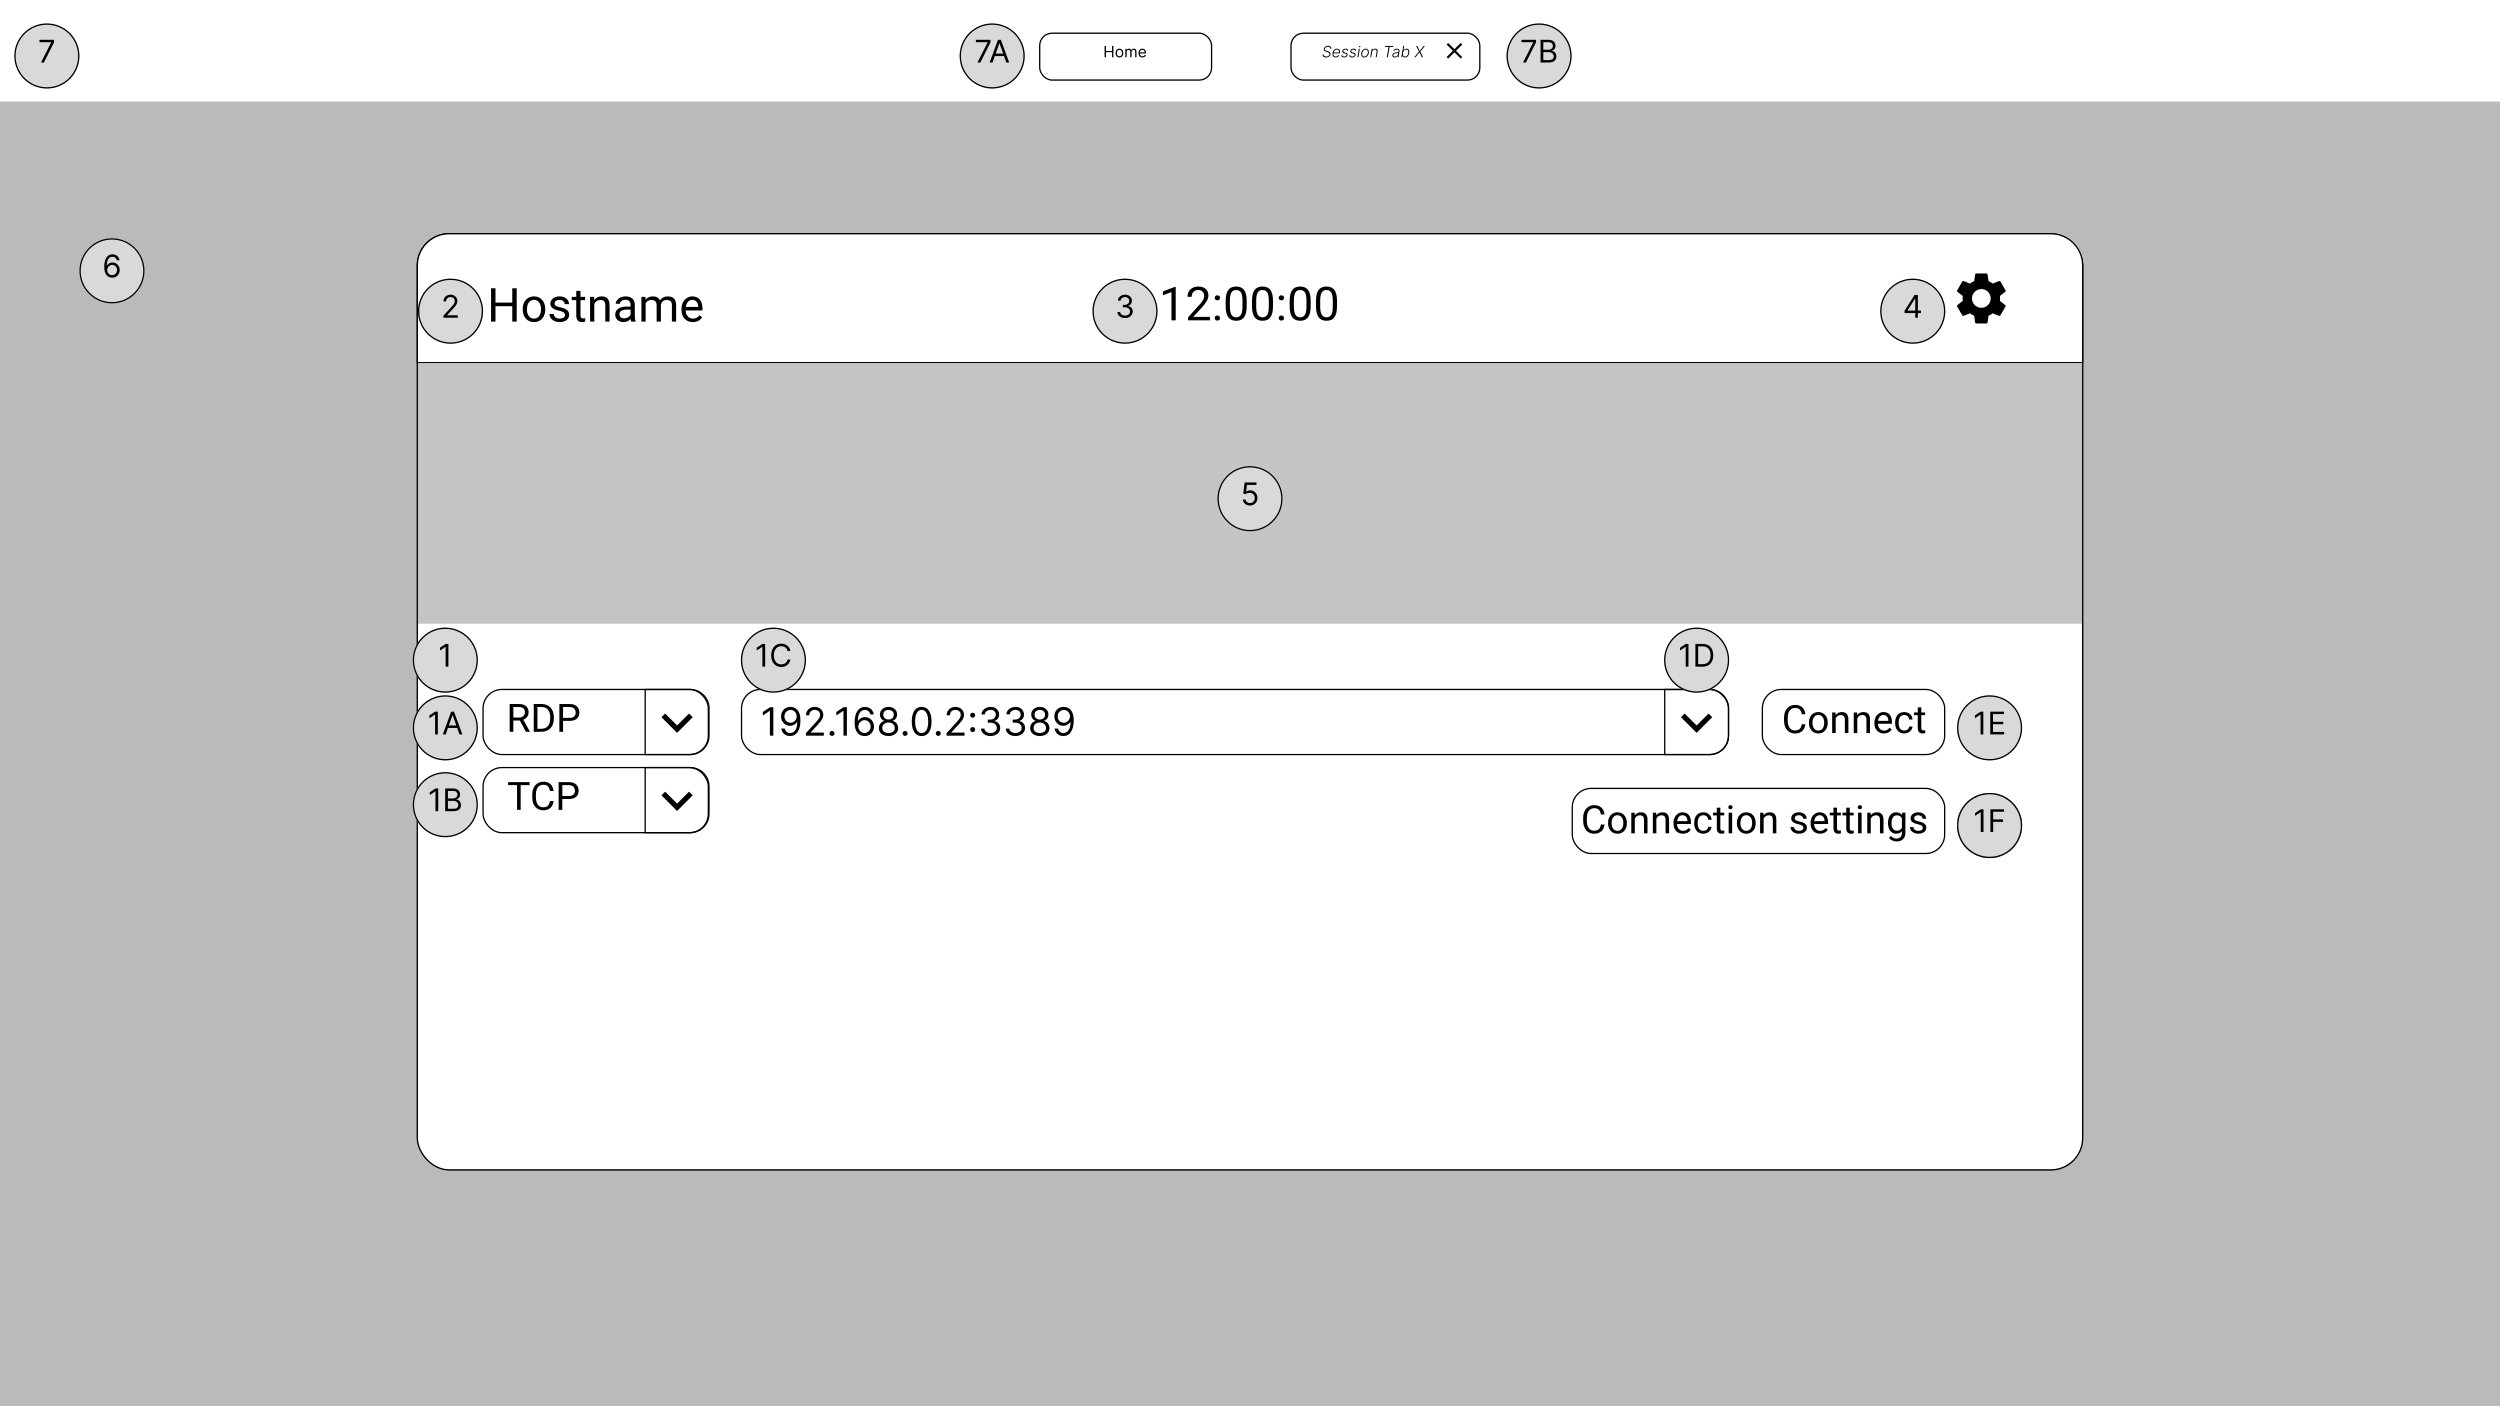 <svg width="1920" height="1080" viewBox="0 0 1920 1080" fill="none" xmlns="http://www.w3.org/2000/svg">
<rect width="1920" height="1080" fill="#BABABA"/>
<rect x="320.5" y="179.5" width="1279" height="719" rx="24.5" fill="white"/>
<rect x="320.5" y="179.5" width="1279" height="719" rx="24.5" stroke="black"/>
<rect x="320.5" y="179.5" width="1279" height="719" rx="24.5" stroke="black" stroke-opacity="0.2"/>
<g filter="url(#filter0_d_103_17)">
<circle cx="342" cy="503" r="25" fill="#D9D9D9"/>
<circle cx="342" cy="503" r="24.5" stroke="black"/>
</g>
<path d="M344.365 494.545V512H342.251V496.761H342.149L337.888 499.591V497.443L342.251 494.545H344.365Z" fill="black"/>
<g filter="url(#filter1_d_103_17)">
<circle cx="1528" cy="630" r="25" fill="#D9D9D9"/>
<circle cx="1528" cy="630" r="24.5" stroke="black"/>
</g>
<path d="M1523.19 621.545V639H1521.08V623.761H1520.98L1516.72 626.591V624.443L1521.08 621.545H1523.19ZM1528.52 639V621.545H1539.05V623.42H1530.63V629.318H1538.51V631.193H1530.63V637.125H1539.19V639H1528.52Z" fill="black"/>
<g filter="url(#filter2_d_103_17)">
<circle cx="1528" cy="630" r="25" fill="#D9D9D9"/>
<circle cx="1528" cy="630" r="24.5" stroke="black"/>
</g>
<path d="M1523.32 621.545V639H1521.21V623.761H1521.11L1516.84 626.591V624.443L1521.21 621.545H1523.32ZM1528.65 639V621.545H1539.11V623.42H1530.76V629.318H1538.33V631.193H1530.76V639H1528.65Z" fill="black"/>
<g filter="url(#filter3_d_103_17)">
<circle cx="342" cy="614" r="25" fill="#D9D9D9"/>
<circle cx="342" cy="614" r="24.5" stroke="black"/>
</g>
<path d="M336.56 605.545V623H334.447V607.761H334.344L330.083 610.591V608.443L334.447 605.545H336.56ZM341.887 623V605.545H347.989C349.205 605.545 350.208 605.756 350.998 606.176C351.788 606.591 352.376 607.151 352.762 607.855C353.148 608.554 353.342 609.33 353.342 610.182C353.342 610.932 353.208 611.551 352.941 612.04C352.68 612.528 352.333 612.915 351.901 613.199C351.475 613.483 351.012 613.693 350.512 613.83V614C351.046 614.034 351.583 614.222 352.123 614.562C352.663 614.903 353.114 615.392 353.478 616.028C353.842 616.665 354.023 617.443 354.023 618.364C354.023 619.239 353.825 620.026 353.427 620.724C353.029 621.423 352.401 621.977 351.543 622.386C350.685 622.795 349.569 623 348.194 623H341.887ZM344.001 621.125H348.194C349.575 621.125 350.555 620.858 351.134 620.324C351.719 619.784 352.012 619.131 352.012 618.364C352.012 617.773 351.862 617.227 351.56 616.727C351.259 616.222 350.83 615.818 350.273 615.517C349.717 615.21 349.058 615.057 348.296 615.057H344.001V621.125ZM344.001 613.216H347.921C348.558 613.216 349.131 613.091 349.643 612.841C350.16 612.591 350.569 612.239 350.87 611.784C351.177 611.33 351.33 610.795 351.33 610.182C351.33 609.415 351.063 608.764 350.529 608.23C349.995 607.69 349.148 607.42 347.989 607.42H344.001V613.216Z" fill="black"/>
<rect x="371" y="589.5" width="173" height="50" rx="14.5" stroke="black"/>
<path d="M399.878 600.672V622H397.095V600.672H399.878ZM406.733 600.672V602.986H390.254V600.672H406.733ZM422.363 615.218H425.176C425.029 616.565 424.644 617.771 424.019 618.836C423.394 619.9 422.51 620.745 421.367 621.37C420.225 621.985 418.799 622.293 417.09 622.293C415.84 622.293 414.702 622.059 413.677 621.59C412.661 621.121 411.787 620.457 411.055 619.598C410.322 618.729 409.756 617.688 409.355 616.478C408.965 615.257 408.77 613.899 408.77 612.405V610.281C408.77 608.787 408.965 607.435 409.355 606.224C409.756 605.003 410.327 603.958 411.069 603.089C411.821 602.22 412.725 601.551 413.779 601.082C414.834 600.613 416.021 600.379 417.339 600.379C418.95 600.379 420.312 600.682 421.426 601.287C422.539 601.893 423.403 602.732 424.019 603.807C424.644 604.871 425.029 606.106 425.176 607.513H422.363C422.227 606.517 421.973 605.662 421.602 604.949C421.23 604.227 420.703 603.67 420.02 603.279C419.336 602.889 418.442 602.693 417.339 602.693C416.392 602.693 415.557 602.874 414.834 603.235C414.121 603.597 413.521 604.109 413.032 604.773C412.554 605.438 412.192 606.233 411.948 607.161C411.704 608.089 411.582 609.119 411.582 610.252V612.405C411.582 613.45 411.689 614.432 411.904 615.35C412.129 616.268 412.466 617.073 412.915 617.767C413.364 618.46 413.936 619.007 414.629 619.407C415.322 619.798 416.143 619.993 417.09 619.993C418.291 619.993 419.248 619.803 419.961 619.422C420.674 619.041 421.211 618.494 421.572 617.781C421.943 617.068 422.207 616.214 422.363 615.218ZM436.895 613.636H431.196V611.336H436.895C437.998 611.336 438.892 611.16 439.575 610.809C440.259 610.457 440.757 609.969 441.069 609.344C441.392 608.719 441.553 608.006 441.553 607.205C441.553 606.473 441.392 605.784 441.069 605.14C440.757 604.495 440.259 603.978 439.575 603.587C438.892 603.187 437.998 602.986 436.895 602.986H431.855V622H429.028V600.672H436.895C438.506 600.672 439.868 600.95 440.981 601.507C442.095 602.063 442.939 602.835 443.516 603.821C444.092 604.798 444.38 605.916 444.38 607.176C444.38 608.543 444.092 609.71 443.516 610.677C442.939 611.644 442.095 612.381 440.981 612.889C439.868 613.387 438.506 613.636 436.895 613.636Z" fill="black"/>
<path d="M495.5 589.5H530C538.008 589.5 544.5 595.992 544.5 604V625C544.5 633.008 538.008 639.5 530 639.5H495.5V589.5Z" stroke="black"/>
<path d="M510.82 608L520 617.16L529.18 608L532 610.82L520 622.82L508 610.82L510.82 608Z" fill="black"/>
<path d="M320.5 204C320.5 190.469 331.469 179.5 345 179.5H1575C1588.53 179.5 1599.5 190.469 1599.5 204V278.5H320.5V204Z" fill="white" stroke="black"/>
<g filter="url(#filter4_d_103_17)">
<circle cx="346" cy="235" r="25" fill="#D9D9D9"/>
<circle cx="346" cy="235" r="24.5" stroke="black"/>
</g>
<path d="M340.541 244V242.466L346.303 236.159C346.979 235.42 347.536 234.778 347.973 234.233C348.411 233.682 348.734 233.165 348.945 232.682C349.161 232.193 349.268 231.682 349.268 231.148C349.268 230.534 349.121 230.003 348.825 229.554C348.536 229.105 348.138 228.759 347.632 228.514C347.126 228.27 346.558 228.148 345.928 228.148C345.257 228.148 344.672 228.287 344.172 228.565C343.678 228.838 343.294 229.222 343.021 229.716C342.754 230.21 342.621 230.79 342.621 231.455H340.609C340.609 230.432 340.845 229.534 341.317 228.761C341.788 227.989 342.43 227.386 343.243 226.955C344.061 226.523 344.979 226.307 345.996 226.307C347.018 226.307 347.925 226.523 348.714 226.955C349.504 227.386 350.124 227.969 350.572 228.702C351.021 229.435 351.246 230.25 351.246 231.148C351.246 231.79 351.129 232.418 350.896 233.031C350.669 233.639 350.271 234.318 349.703 235.068C349.141 235.812 348.359 236.722 347.359 237.795L343.439 241.989V242.125H351.553V244H340.541Z" fill="black"/>
<g filter="url(#filter5_d_103_17)">
<circle cx="864" cy="235" r="25" fill="#D9D9D9"/>
<circle cx="864" cy="235" r="24.5" stroke="black"/>
</g>
<path d="M864.064 244.239C862.939 244.239 861.936 244.045 861.055 243.659C860.18 243.273 859.484 242.736 858.967 242.048C858.456 241.355 858.178 240.551 858.132 239.636H860.28C860.325 240.199 860.518 240.685 860.859 241.094C861.2 241.497 861.646 241.81 862.197 242.031C862.749 242.253 863.359 242.364 864.03 242.364C864.78 242.364 865.445 242.233 866.024 241.972C866.604 241.71 867.058 241.347 867.388 240.881C867.717 240.415 867.882 239.875 867.882 239.261C867.882 238.619 867.723 238.054 867.405 237.565C867.087 237.071 866.621 236.685 866.007 236.406C865.393 236.128 864.643 235.989 863.757 235.989H862.359V234.114H863.757C864.45 234.114 865.058 233.989 865.581 233.739C866.109 233.489 866.521 233.136 866.817 232.682C867.118 232.227 867.268 231.693 867.268 231.08C867.268 230.489 867.138 229.974 866.876 229.537C866.615 229.099 866.246 228.759 865.768 228.514C865.297 228.27 864.74 228.148 864.098 228.148C863.496 228.148 862.928 228.259 862.393 228.48C861.865 228.696 861.433 229.011 861.098 229.426C860.763 229.835 860.581 230.33 860.553 230.909H858.507C858.541 229.994 858.817 229.193 859.334 228.506C859.851 227.812 860.527 227.273 861.362 226.886C862.203 226.5 863.126 226.307 864.132 226.307C865.212 226.307 866.138 226.526 866.911 226.963C867.683 227.395 868.277 227.966 868.692 228.676C869.107 229.386 869.314 230.153 869.314 230.977C869.314 231.96 869.055 232.798 868.538 233.491C868.027 234.185 867.331 234.665 866.45 234.932V235.068C867.553 235.25 868.413 235.719 869.033 236.474C869.652 237.224 869.962 238.153 869.962 239.261C869.962 240.21 869.703 241.062 869.186 241.818C868.675 242.568 867.976 243.159 867.089 243.591C866.203 244.023 865.195 244.239 864.064 244.239Z" fill="black"/>
<path d="M396.82 247H393.428V235.17H380.525V247H377.15V221.406H380.525V232.41H393.428V221.406H396.82V247ZM401.443 237.314C401.443 235.451 401.807 233.775 402.533 232.287C403.271 230.799 404.291 229.65 405.592 228.842C406.904 228.033 408.398 227.629 410.074 227.629C412.664 227.629 414.756 228.525 416.35 230.318C417.955 232.111 418.758 234.496 418.758 237.473V237.701C418.758 239.553 418.4 241.217 417.686 242.693C416.982 244.158 415.969 245.301 414.645 246.121C413.332 246.941 411.82 247.352 410.109 247.352C407.531 247.352 405.439 246.455 403.834 244.662C402.24 242.869 401.443 240.496 401.443 237.543V237.314ZM404.713 237.701C404.713 239.811 405.199 241.504 406.172 242.781C407.156 244.059 408.469 244.697 410.109 244.697C411.762 244.697 413.074 244.053 414.047 242.764C415.02 241.463 415.506 239.646 415.506 237.314C415.506 235.229 415.008 233.541 414.012 232.252C413.027 230.951 411.715 230.301 410.074 230.301C408.469 230.301 407.174 230.939 406.189 232.217C405.205 233.494 404.713 235.322 404.713 237.701ZM433.91 241.955C433.91 241.076 433.576 240.396 432.908 239.916C432.252 239.424 431.098 239.002 429.445 238.65C427.805 238.299 426.498 237.877 425.525 237.385C424.564 236.893 423.85 236.307 423.381 235.627C422.924 234.947 422.695 234.139 422.695 233.201C422.695 231.643 423.352 230.324 424.664 229.246C425.988 228.168 427.676 227.629 429.727 227.629C431.883 227.629 433.629 228.186 434.965 229.299C436.312 230.412 436.986 231.836 436.986 233.57H433.717C433.717 232.68 433.336 231.912 432.574 231.268C431.824 230.623 430.875 230.301 429.727 230.301C428.543 230.301 427.617 230.559 426.949 231.074C426.281 231.59 425.947 232.264 425.947 233.096C425.947 233.881 426.258 234.473 426.879 234.871C427.5 235.27 428.619 235.65 430.236 236.014C431.865 236.377 433.184 236.811 434.191 237.314C435.199 237.818 435.943 238.428 436.424 239.143C436.916 239.846 437.162 240.707 437.162 241.727C437.162 243.426 436.482 244.791 435.123 245.822C433.764 246.842 432 247.352 429.832 247.352C428.309 247.352 426.961 247.082 425.789 246.543C424.617 246.004 423.697 245.254 423.029 244.293C422.373 243.32 422.045 242.271 422.045 241.146H425.297C425.355 242.236 425.789 243.104 426.598 243.748C427.418 244.381 428.496 244.697 429.832 244.697C431.062 244.697 432.047 244.451 432.785 243.959C433.535 243.455 433.91 242.787 433.91 241.955ZM445.811 223.375V227.98H449.361V230.494H445.811V242.289C445.811 243.051 445.969 243.625 446.285 244.012C446.602 244.387 447.141 244.574 447.902 244.574C448.277 244.574 448.793 244.504 449.449 244.363V247C448.594 247.234 447.762 247.352 446.953 247.352C445.5 247.352 444.404 246.912 443.666 246.033C442.928 245.154 442.559 243.906 442.559 242.289V230.494H439.096V227.98H442.559V223.375H445.811ZM456.252 227.98L456.357 230.371C457.811 228.543 459.709 227.629 462.053 227.629C466.072 227.629 468.1 229.896 468.135 234.432V247H464.883V234.414C464.871 233.043 464.555 232.029 463.934 231.373C463.324 230.717 462.369 230.389 461.068 230.389C460.014 230.389 459.088 230.67 458.291 231.232C457.494 231.795 456.873 232.533 456.428 233.447V247H453.176V227.98H456.252ZM484.781 247C484.594 246.625 484.441 245.957 484.324 244.996C482.812 246.566 481.008 247.352 478.91 247.352C477.035 247.352 475.494 246.824 474.287 245.77C473.092 244.703 472.494 243.355 472.494 241.727C472.494 239.746 473.244 238.211 474.744 237.121C476.256 236.02 478.377 235.469 481.107 235.469H484.271V233.975C484.271 232.838 483.932 231.936 483.252 231.268C482.572 230.588 481.57 230.248 480.246 230.248C479.086 230.248 478.113 230.541 477.328 231.127C476.543 231.713 476.15 232.422 476.15 233.254H472.881C472.881 232.305 473.215 231.391 473.883 230.512C474.562 229.621 475.477 228.918 476.625 228.402C477.785 227.887 479.057 227.629 480.439 227.629C482.631 227.629 484.348 228.18 485.59 229.281C486.832 230.371 487.477 231.877 487.523 233.799V242.553C487.523 244.299 487.746 245.688 488.191 246.719V247H484.781ZM479.385 244.521C480.404 244.521 481.371 244.258 482.285 243.73C483.199 243.203 483.861 242.518 484.271 241.674V237.771H481.723C477.738 237.771 475.746 238.938 475.746 241.27C475.746 242.289 476.086 243.086 476.766 243.66C477.445 244.234 478.318 244.521 479.385 244.521ZM495.68 227.98L495.768 230.09C497.162 228.449 499.043 227.629 501.41 227.629C504.07 227.629 505.881 228.648 506.842 230.688C507.475 229.773 508.295 229.035 509.303 228.473C510.322 227.91 511.523 227.629 512.906 227.629C517.078 227.629 519.199 229.838 519.27 234.256V247H516.018V234.449C516.018 233.09 515.707 232.076 515.086 231.408C514.465 230.729 513.422 230.389 511.957 230.389C510.75 230.389 509.748 230.752 508.951 231.479C508.154 232.193 507.691 233.16 507.562 234.379V247H504.293V234.537C504.293 231.771 502.939 230.389 500.232 230.389C498.1 230.389 496.641 231.297 495.855 233.113V247H492.604V227.98H495.68ZM532.084 247.352C529.506 247.352 527.408 246.508 525.791 244.82C524.174 243.121 523.365 240.854 523.365 238.018V237.42C523.365 235.533 523.723 233.852 524.438 232.375C525.164 230.887 526.172 229.727 527.461 228.895C528.762 228.051 530.168 227.629 531.68 227.629C534.152 227.629 536.074 228.443 537.445 230.072C538.816 231.701 539.502 234.033 539.502 237.068V238.422H526.617C526.664 240.297 527.209 241.814 528.252 242.975C529.307 244.123 530.643 244.697 532.26 244.697C533.408 244.697 534.381 244.463 535.178 243.994C535.975 243.525 536.672 242.904 537.27 242.131L539.256 243.678C537.662 246.127 535.271 247.352 532.084 247.352ZM531.68 230.301C530.367 230.301 529.266 230.781 528.375 231.742C527.484 232.691 526.934 234.027 526.723 235.75H536.25V235.504C536.156 233.852 535.711 232.574 534.914 231.672C534.117 230.758 533.039 230.301 531.68 230.301Z" fill="black"/>
<path d="M902.951 246H899.682V224.326L893.125 226.734V223.781L902.441 220.283H902.951V246ZM929.248 246H912.479V243.662L921.338 233.818C922.65 232.33 923.553 231.123 924.045 230.197C924.549 229.26 924.801 228.293 924.801 227.297C924.801 225.961 924.396 224.865 923.588 224.01C922.779 223.154 921.701 222.727 920.354 222.727C918.736 222.727 917.477 223.189 916.574 224.115C915.684 225.029 915.238 226.307 915.238 227.947H911.986C911.986 225.592 912.742 223.688 914.254 222.234C915.777 220.781 917.811 220.055 920.354 220.055C922.732 220.055 924.613 220.682 925.996 221.936C927.379 223.178 928.07 224.836 928.07 226.91C928.07 229.43 926.465 232.43 923.254 235.91L916.398 243.346H929.248V246ZM932.922 244.295C932.922 243.732 933.086 243.264 933.414 242.889C933.754 242.514 934.258 242.326 934.926 242.326C935.594 242.326 936.098 242.514 936.438 242.889C936.789 243.264 936.965 243.732 936.965 244.295C936.965 244.834 936.789 245.285 936.438 245.648C936.098 246.012 935.594 246.193 934.926 246.193C934.258 246.193 933.754 246.012 933.414 245.648C933.086 245.285 932.922 244.834 932.922 244.295ZM932.939 228.773C932.939 228.211 933.104 227.742 933.432 227.367C933.771 226.992 934.275 226.805 934.943 226.805C935.611 226.805 936.115 226.992 936.455 227.367C936.807 227.742 936.982 228.211 936.982 228.773C936.982 229.312 936.807 229.764 936.455 230.127C936.115 230.49 935.611 230.672 934.943 230.672C934.275 230.672 933.771 230.49 933.432 230.127C933.104 229.764 932.939 229.312 932.939 228.773ZM957.461 235.084C957.461 238.893 956.811 241.723 955.51 243.574C954.209 245.426 952.176 246.352 949.41 246.352C946.68 246.352 944.658 245.449 943.346 243.645C942.033 241.828 941.354 239.121 941.307 235.523V231.182C941.307 227.42 941.957 224.625 943.258 222.797C944.559 220.969 946.598 220.055 949.375 220.055C952.129 220.055 954.156 220.939 955.457 222.709C956.758 224.467 957.426 227.186 957.461 230.865V235.084ZM954.209 230.637C954.209 227.883 953.822 225.879 953.049 224.625C952.275 223.359 951.051 222.727 949.375 222.727C947.711 222.727 946.498 223.354 945.736 224.607C944.975 225.861 944.582 227.789 944.559 230.391V235.594C944.559 238.359 944.957 240.404 945.754 241.729C946.562 243.041 947.781 243.697 949.41 243.697C951.016 243.697 952.205 243.076 952.979 241.834C953.764 240.592 954.174 238.635 954.209 235.963V230.637ZM977.676 235.084C977.676 238.893 977.025 241.723 975.725 243.574C974.424 245.426 972.391 246.352 969.625 246.352C966.895 246.352 964.873 245.449 963.561 243.645C962.248 241.828 961.568 239.121 961.521 235.523V231.182C961.521 227.42 962.172 224.625 963.473 222.797C964.773 220.969 966.812 220.055 969.59 220.055C972.344 220.055 974.371 220.939 975.672 222.709C976.973 224.467 977.641 227.186 977.676 230.865V235.084ZM974.424 230.637C974.424 227.883 974.037 225.879 973.264 224.625C972.49 223.359 971.266 222.727 969.59 222.727C967.926 222.727 966.713 223.354 965.951 224.607C965.189 225.861 964.797 227.789 964.773 230.391V235.594C964.773 238.359 965.172 240.404 965.969 241.729C966.777 243.041 967.996 243.697 969.625 243.697C971.23 243.697 972.42 243.076 973.193 241.834C973.979 240.592 974.389 238.635 974.424 235.963V230.637ZM982.07 244.295C982.07 243.732 982.234 243.264 982.562 242.889C982.902 242.514 983.406 242.326 984.074 242.326C984.742 242.326 985.246 242.514 985.586 242.889C985.938 243.264 986.113 243.732 986.113 244.295C986.113 244.834 985.938 245.285 985.586 245.648C985.246 246.012 984.742 246.193 984.074 246.193C983.406 246.193 982.902 246.012 982.562 245.648C982.234 245.285 982.07 244.834 982.07 244.295ZM982.088 228.773C982.088 228.211 982.252 227.742 982.58 227.367C982.92 226.992 983.424 226.805 984.092 226.805C984.76 226.805 985.264 226.992 985.604 227.367C985.955 227.742 986.131 228.211 986.131 228.773C986.131 229.312 985.955 229.764 985.604 230.127C985.264 230.49 984.76 230.672 984.092 230.672C983.424 230.672 982.92 230.49 982.58 230.127C982.252 229.764 982.088 229.312 982.088 228.773ZM1006.61 235.084C1006.61 238.893 1005.96 241.723 1004.66 243.574C1003.36 245.426 1001.32 246.352 998.559 246.352C995.828 246.352 993.807 245.449 992.494 243.645C991.182 241.828 990.502 239.121 990.455 235.523V231.182C990.455 227.42 991.105 224.625 992.406 222.797C993.707 220.969 995.746 220.055 998.523 220.055C1001.28 220.055 1003.3 220.939 1004.61 222.709C1005.91 224.467 1006.57 227.186 1006.61 230.865V235.084ZM1003.36 230.637C1003.36 227.883 1002.97 225.879 1002.2 224.625C1001.42 223.359 1000.2 222.727 998.523 222.727C996.859 222.727 995.646 223.354 994.885 224.607C994.123 225.861 993.73 227.789 993.707 230.391V235.594C993.707 238.359 994.105 240.404 994.902 241.729C995.711 243.041 996.93 243.697 998.559 243.697C1000.16 243.697 1001.35 243.076 1002.13 241.834C1002.91 240.592 1003.32 238.635 1003.36 235.963V230.637ZM1026.82 235.084C1026.82 238.893 1026.17 241.723 1024.87 243.574C1023.57 245.426 1021.54 246.352 1018.77 246.352C1016.04 246.352 1014.02 245.449 1012.71 243.645C1011.4 241.828 1010.72 239.121 1010.67 235.523V231.182C1010.67 227.42 1011.32 224.625 1012.62 222.797C1013.92 220.969 1015.96 220.055 1018.74 220.055C1021.49 220.055 1023.52 220.939 1024.82 222.709C1026.12 224.467 1026.79 227.186 1026.82 230.865V235.084ZM1023.57 230.637C1023.57 227.883 1023.19 225.879 1022.41 224.625C1021.64 223.359 1020.41 222.727 1018.74 222.727C1017.07 222.727 1015.86 223.354 1015.1 224.607C1014.34 225.861 1013.95 227.789 1013.92 230.391V235.594C1013.92 238.359 1014.32 240.404 1015.12 241.729C1015.93 243.041 1017.14 243.697 1018.77 243.697C1020.38 243.697 1021.57 243.076 1022.34 241.834C1023.13 240.592 1023.54 238.635 1023.57 235.963V230.637Z" fill="black"/>
<path d="M1535.95 231.072C1536.02 230.472 1536.07 229.848 1536.07 229.2C1536.07 228.552 1536.02 227.928 1535.92 227.328L1539.98 224.16C1540.34 223.872 1540.43 223.344 1540.22 222.936L1536.38 216.288C1536.14 215.856 1535.63 215.712 1535.2 215.856L1530.43 217.776C1529.42 217.008 1528.36 216.384 1527.19 215.904L1526.47 210.816C1526.39 210.336 1525.99 210 1525.51 210H1517.83C1517.35 210 1516.96 210.336 1516.89 210.816L1516.17 215.904C1514.99 216.384 1513.91 217.032 1512.93 217.776L1508.15 215.856C1507.72 215.688 1507.22 215.856 1506.98 216.288L1503.14 222.936C1502.9 223.368 1502.99 223.872 1503.38 224.16L1507.43 227.328C1507.34 227.928 1507.27 228.576 1507.27 229.2C1507.27 229.824 1507.31 230.472 1507.41 231.072L1503.35 234.24C1502.99 234.528 1502.9 235.056 1503.11 235.464L1506.95 242.112C1507.19 242.544 1507.7 242.688 1508.13 242.544L1512.91 240.624C1513.91 241.392 1514.97 242.016 1516.15 242.496L1516.87 247.584C1516.96 248.064 1517.35 248.4 1517.83 248.4H1525.51C1525.99 248.4 1526.39 248.064 1526.44 247.584L1527.16 242.496C1528.34 242.016 1529.42 241.368 1530.4 240.624L1535.18 242.544C1535.61 242.712 1536.11 242.544 1536.35 242.112L1540.19 235.464C1540.43 235.032 1540.34 234.528 1539.95 234.24L1535.95 231.072ZM1521.67 236.4C1517.71 236.4 1514.47 233.16 1514.47 229.2C1514.47 225.24 1517.71 222 1521.67 222C1525.63 222 1528.87 225.24 1528.87 229.2C1528.87 233.16 1525.63 236.4 1521.67 236.4Z" fill="black"/>
<rect x="321" y="279" width="1278" height="200" fill="#C4C4C4"/>
<rect x="1353.5" y="529.5" width="140" height="50" rx="14.5" fill="white" stroke="black"/>
<path d="M1383.73 556.218H1386.54C1386.4 557.565 1386.01 558.771 1385.39 559.836C1384.76 560.9 1383.88 561.745 1382.74 562.37C1381.59 562.985 1380.17 563.293 1378.46 563.293C1377.21 563.293 1376.07 563.059 1375.04 562.59C1374.03 562.121 1373.16 561.457 1372.42 560.598C1371.69 559.729 1371.12 558.688 1370.72 557.478C1370.33 556.257 1370.14 554.899 1370.14 553.405V551.281C1370.14 549.787 1370.33 548.435 1370.72 547.224C1371.12 546.003 1371.7 544.958 1372.44 544.089C1373.19 543.22 1374.09 542.551 1375.15 542.082C1376.2 541.613 1377.39 541.379 1378.71 541.379C1380.32 541.379 1381.68 541.682 1382.79 542.287C1383.91 542.893 1384.77 543.732 1385.39 544.807C1386.01 545.871 1386.4 547.106 1386.54 548.513H1383.73C1383.59 547.517 1383.34 546.662 1382.97 545.949C1382.6 545.227 1382.07 544.67 1381.39 544.279C1380.7 543.889 1379.81 543.693 1378.71 543.693C1377.76 543.693 1376.92 543.874 1376.2 544.235C1375.49 544.597 1374.89 545.109 1374.4 545.773C1373.92 546.438 1373.56 547.233 1373.32 548.161C1373.07 549.089 1372.95 550.119 1372.95 551.252V553.405C1372.95 554.45 1373.06 555.432 1373.27 556.35C1373.5 557.268 1373.83 558.073 1374.28 558.767C1374.73 559.46 1375.3 560.007 1376 560.407C1376.69 560.798 1377.51 560.993 1378.46 560.993C1379.66 560.993 1380.62 560.803 1381.33 560.422C1382.04 560.041 1382.58 559.494 1382.94 558.781C1383.31 558.068 1383.58 557.214 1383.73 556.218ZM1389.27 555.251V554.914C1389.27 553.771 1389.43 552.712 1389.77 551.735C1390.1 550.749 1390.58 549.895 1391.2 549.172C1391.83 548.439 1392.58 547.873 1393.47 547.473C1394.36 547.062 1395.36 546.857 1396.46 546.857C1397.57 546.857 1398.58 547.062 1399.46 547.473C1400.36 547.873 1401.12 548.439 1401.75 549.172C1402.38 549.895 1402.87 550.749 1403.2 551.735C1403.53 552.712 1403.7 553.771 1403.7 554.914V555.251C1403.7 556.394 1403.53 557.453 1403.2 558.43C1402.87 559.406 1402.38 560.261 1401.75 560.993C1401.12 561.716 1400.37 562.282 1399.48 562.692C1398.6 563.093 1397.6 563.293 1396.49 563.293C1395.38 563.293 1394.38 563.093 1393.49 562.692C1392.6 562.282 1391.84 561.716 1391.2 560.993C1390.58 560.261 1390.1 559.406 1389.77 558.43C1389.43 557.453 1389.27 556.394 1389.27 555.251ZM1391.98 554.914V555.251C1391.98 556.042 1392.07 556.789 1392.26 557.492C1392.44 558.186 1392.72 558.801 1393.09 559.338C1393.47 559.875 1393.95 560.3 1394.51 560.612C1395.08 560.915 1395.74 561.066 1396.49 561.066C1397.23 561.066 1397.88 560.915 1398.44 560.612C1399 560.3 1399.47 559.875 1399.84 559.338C1400.22 558.801 1400.49 558.186 1400.68 557.492C1400.88 556.789 1400.97 556.042 1400.97 555.251V554.914C1400.97 554.133 1400.88 553.396 1400.68 552.702C1400.49 551.999 1400.21 551.379 1399.83 550.842C1399.46 550.295 1398.99 549.865 1398.42 549.553C1397.87 549.24 1397.21 549.084 1396.46 549.084C1395.72 549.084 1395.06 549.24 1394.5 549.553C1393.94 549.865 1393.47 550.295 1393.09 550.842C1392.72 551.379 1392.44 551.999 1392.26 552.702C1392.07 553.396 1391.98 554.133 1391.98 554.914ZM1409.81 550.534V563H1407.1V547.15H1409.66L1409.81 550.534ZM1409.16 554.475L1408.03 554.431C1408.04 553.347 1408.2 552.346 1408.52 551.428C1408.83 550.5 1409.27 549.694 1409.83 549.011C1410.4 548.327 1411.08 547.8 1411.86 547.429C1412.65 547.048 1413.52 546.857 1414.48 546.857C1415.26 546.857 1415.96 546.965 1416.59 547.18C1417.21 547.385 1417.75 547.717 1418.18 548.176C1418.63 548.635 1418.98 549.23 1419.21 549.963C1419.44 550.686 1419.56 551.569 1419.56 552.614V563H1416.84V552.585C1416.84 551.755 1416.71 551.091 1416.47 550.593C1416.23 550.085 1415.87 549.719 1415.4 549.494C1414.93 549.26 1414.36 549.143 1413.67 549.143C1413 549.143 1412.38 549.284 1411.83 549.567C1411.28 549.851 1410.81 550.241 1410.41 550.739C1410.02 551.237 1409.71 551.809 1409.48 552.453C1409.27 553.088 1409.16 553.762 1409.16 554.475ZM1426.39 550.534V563H1423.68V547.15H1426.24L1426.39 550.534ZM1425.74 554.475L1424.62 554.431C1424.62 553.347 1424.79 552.346 1425.1 551.428C1425.41 550.5 1425.85 549.694 1426.42 549.011C1426.98 548.327 1427.66 547.8 1428.44 547.429C1429.23 547.048 1430.1 546.857 1431.06 546.857C1431.84 546.857 1432.54 546.965 1433.17 547.18C1433.79 547.385 1434.33 547.717 1434.77 548.176C1435.22 548.635 1435.56 549.23 1435.79 549.963C1436.03 550.686 1436.14 551.569 1436.14 552.614V563H1433.42V552.585C1433.42 551.755 1433.3 551.091 1433.05 550.593C1432.81 550.085 1432.45 549.719 1431.98 549.494C1431.51 549.26 1430.94 549.143 1430.25 549.143C1429.58 549.143 1428.97 549.284 1428.41 549.567C1427.86 549.851 1427.39 550.241 1426.99 550.739C1426.6 551.237 1426.29 551.809 1426.07 552.453C1425.85 553.088 1425.74 553.762 1425.74 554.475ZM1446.84 563.293C1445.73 563.293 1444.73 563.107 1443.83 562.736C1442.95 562.355 1442.18 561.823 1441.53 561.14C1440.9 560.456 1440.41 559.646 1440.07 558.708C1439.73 557.771 1439.56 556.745 1439.56 555.632V555.017C1439.56 553.728 1439.75 552.58 1440.13 551.574C1440.51 550.559 1441.03 549.699 1441.68 548.996C1442.33 548.293 1443.08 547.761 1443.91 547.399C1444.74 547.038 1445.6 546.857 1446.49 546.857C1447.62 546.857 1448.59 547.053 1449.42 547.443C1450.25 547.834 1450.92 548.381 1451.45 549.084C1451.98 549.777 1452.37 550.598 1452.62 551.545C1452.88 552.482 1453 553.508 1453 554.621V555.837H1441.17V553.625H1450.29V553.42C1450.25 552.717 1450.11 552.033 1449.85 551.369C1449.61 550.705 1449.22 550.158 1448.68 549.729C1448.15 549.299 1447.41 549.084 1446.49 549.084C1445.87 549.084 1445.3 549.216 1444.79 549.479C1444.27 549.733 1443.82 550.114 1443.45 550.622C1443.08 551.13 1442.79 551.75 1442.59 552.482C1442.38 553.215 1442.28 554.06 1442.28 555.017V555.632C1442.28 556.384 1442.38 557.092 1442.59 557.756C1442.8 558.41 1443.11 558.986 1443.51 559.484C1443.92 559.982 1444.42 560.373 1444.99 560.656C1445.58 560.939 1446.24 561.081 1446.98 561.081C1447.94 561.081 1448.75 560.886 1449.42 560.495C1450.08 560.104 1450.66 559.582 1451.16 558.928L1452.8 560.231C1452.46 560.749 1452.02 561.242 1451.5 561.711C1450.97 562.18 1450.32 562.561 1449.55 562.854C1448.79 563.146 1447.88 563.293 1446.84 563.293ZM1462.51 561.066C1463.16 561.066 1463.75 560.935 1464.3 560.671C1464.84 560.407 1465.29 560.046 1465.65 559.587C1466 559.118 1466.2 558.586 1466.25 557.99H1468.82C1468.78 558.928 1468.46 559.802 1467.87 560.612C1467.3 561.413 1466.54 562.062 1465.6 562.561C1464.66 563.049 1463.63 563.293 1462.51 563.293C1461.32 563.293 1460.28 563.083 1459.39 562.663C1458.51 562.243 1457.78 561.667 1457.19 560.935C1456.62 560.202 1456.18 559.362 1455.89 558.415C1455.61 557.458 1455.46 556.447 1455.46 555.383V554.768C1455.46 553.703 1455.61 552.697 1455.89 551.75C1456.18 550.793 1456.62 549.948 1457.19 549.216C1457.78 548.483 1458.51 547.907 1459.39 547.487C1460.28 547.067 1461.32 546.857 1462.51 546.857C1463.75 546.857 1464.83 547.111 1465.76 547.619C1466.69 548.117 1467.42 548.801 1467.95 549.67C1468.48 550.529 1468.78 551.506 1468.82 552.6H1466.25C1466.2 551.945 1466.01 551.354 1465.69 550.827C1465.38 550.3 1464.95 549.88 1464.4 549.567C1463.86 549.245 1463.23 549.084 1462.51 549.084C1461.68 549.084 1460.98 549.25 1460.42 549.582C1459.86 549.904 1459.42 550.344 1459.08 550.9C1458.76 551.447 1458.53 552.058 1458.38 552.731C1458.24 553.396 1458.17 554.074 1458.17 554.768V555.383C1458.17 556.076 1458.24 556.76 1458.38 557.434C1458.52 558.107 1458.75 558.718 1459.07 559.265C1459.4 559.812 1459.84 560.251 1460.4 560.583C1460.97 560.905 1461.67 561.066 1462.51 561.066ZM1478.51 547.15V549.23H1469.94V547.15H1478.51ZM1472.84 543.298H1475.55V559.074C1475.55 559.611 1475.63 560.017 1475.8 560.29C1475.96 560.563 1476.18 560.744 1476.44 560.832C1476.71 560.92 1476.99 560.964 1477.29 560.964C1477.52 560.964 1477.75 560.944 1477.99 560.905C1478.25 560.856 1478.44 560.817 1478.57 560.788L1478.58 563C1478.37 563.068 1478.08 563.132 1477.73 563.19C1477.39 563.259 1476.97 563.293 1476.49 563.293C1475.82 563.293 1475.21 563.161 1474.65 562.897C1474.1 562.634 1473.65 562.194 1473.32 561.579C1473 560.954 1472.84 560.114 1472.84 559.06V543.298Z" fill="black"/>
<rect x="569.5" y="529.5" width="758" height="50" rx="14.5" stroke="black"/>
<path d="M1278.5 529.5H1313C1321.01 529.5 1327.5 535.992 1327.5 544V565C1327.5 573.008 1321.01 579.5 1313 579.5H1278.5V529.5Z" stroke="black"/>
<path d="M1293.82 548L1303 557.16L1312.18 548L1315 550.82L1303 562.82L1291 550.82L1293.82 548Z" fill="black"/>
<rect x="371" y="529.5" width="173" height="50" rx="14.5" stroke="black"/>
<path d="M391.426 540.672H398.486C400.088 540.672 401.44 540.916 402.544 541.404C403.657 541.893 404.502 542.615 405.078 543.572C405.664 544.52 405.957 545.687 405.957 547.073C405.957 548.05 405.757 548.943 405.356 549.754C404.966 550.555 404.399 551.238 403.657 551.805C402.925 552.361 402.046 552.776 401.021 553.05L400.229 553.357H393.594L393.564 551.058H398.574C399.59 551.058 400.435 550.882 401.108 550.53C401.782 550.169 402.29 549.686 402.632 549.08C402.974 548.475 403.145 547.806 403.145 547.073C403.145 546.253 402.983 545.535 402.661 544.92C402.339 544.305 401.831 543.831 401.138 543.499C400.454 543.157 399.57 542.986 398.486 542.986H394.253V562H391.426V540.672ZM403.892 562L398.706 552.332L401.65 552.317L406.909 561.824V562H403.892ZM415.684 562H411.23L411.26 559.7H415.684C417.207 559.7 418.477 559.383 419.492 558.748C420.508 558.104 421.27 557.205 421.777 556.053C422.295 554.891 422.554 553.533 422.554 551.98V550.677C422.554 549.456 422.407 548.372 422.114 547.425C421.821 546.468 421.392 545.662 420.825 545.008C420.259 544.344 419.565 543.841 418.745 543.499C417.935 543.157 417.002 542.986 415.947 542.986H411.143V540.672H415.947C417.344 540.672 418.618 540.906 419.771 541.375C420.923 541.834 421.914 542.503 422.744 543.382C423.584 544.251 424.229 545.306 424.678 546.546C425.127 547.776 425.352 549.163 425.352 550.706V551.98C425.352 553.523 425.127 554.915 424.678 556.155C424.229 557.386 423.579 558.436 422.729 559.305C421.89 560.174 420.874 560.843 419.683 561.312C418.501 561.771 417.168 562 415.684 562ZM412.739 540.672V562H409.912V540.672H412.739ZM437.466 553.636H431.768V551.336H437.466C438.569 551.336 439.463 551.16 440.146 550.809C440.83 550.457 441.328 549.969 441.641 549.344C441.963 548.719 442.124 548.006 442.124 547.205C442.124 546.473 441.963 545.784 441.641 545.14C441.328 544.495 440.83 543.978 440.146 543.587C439.463 543.187 438.569 542.986 437.466 542.986H432.427V562H429.6V540.672H437.466C439.077 540.672 440.439 540.95 441.553 541.507C442.666 542.063 443.511 542.835 444.087 543.821C444.663 544.798 444.951 545.916 444.951 547.176C444.951 548.543 444.663 549.71 444.087 550.677C443.511 551.644 442.666 552.381 441.553 552.889C440.439 553.387 439.077 553.636 437.466 553.636Z" fill="black"/>
<path d="M495.5 529.5H530C538.008 529.5 544.5 535.992 544.5 544V565C544.5 573.008 538.008 579.5 530 579.5H495.5V529.5Z" stroke="black"/>
<path d="M510.82 548L520 557.16L529.18 548L532 550.82L520 562.82L508 550.82L510.82 548Z" fill="black"/>
<rect x="1207.5" y="605.5" width="286" height="50" rx="14.5" fill="white" stroke="black"/>
<path d="M1232.29 633.232C1232.03 635.488 1231.19 637.231 1229.79 638.462C1228.39 639.683 1226.53 640.293 1224.2 640.293C1221.68 640.293 1219.66 639.39 1218.14 637.583C1216.63 635.776 1215.87 633.359 1215.87 630.332V628.281C1215.87 626.299 1216.22 624.556 1216.92 623.052C1217.64 621.548 1218.64 620.396 1219.94 619.595C1221.24 618.784 1222.74 618.379 1224.45 618.379C1226.72 618.379 1228.54 619.014 1229.9 620.283C1231.27 621.543 1232.07 623.291 1232.29 625.527H1229.46C1229.22 623.828 1228.69 622.598 1227.87 621.836C1227.06 621.074 1225.92 620.693 1224.45 620.693C1222.66 620.693 1221.25 621.357 1220.22 622.686C1219.2 624.014 1218.7 625.903 1218.7 628.354V630.42C1218.7 632.734 1219.18 634.575 1220.15 635.942C1221.11 637.31 1222.47 637.993 1224.2 637.993C1225.77 637.993 1226.96 637.642 1227.79 636.938C1228.63 636.226 1229.19 634.99 1229.46 633.232H1232.29ZM1235 631.929C1235 630.376 1235.3 628.979 1235.91 627.739C1236.52 626.499 1237.37 625.542 1238.46 624.868C1239.55 624.194 1240.8 623.857 1242.19 623.857C1244.35 623.857 1246.09 624.604 1247.42 626.099C1248.76 627.593 1249.43 629.58 1249.43 632.061V632.251C1249.43 633.794 1249.13 635.181 1248.54 636.411C1247.95 637.632 1247.1 638.584 1246 639.268C1244.91 639.951 1243.65 640.293 1242.22 640.293C1240.07 640.293 1238.33 639.546 1236.99 638.052C1235.66 636.558 1235 634.58 1235 632.119V631.929ZM1237.72 632.251C1237.72 634.009 1238.13 635.42 1238.94 636.484C1239.76 637.549 1240.85 638.081 1242.22 638.081C1243.6 638.081 1244.69 637.544 1245.5 636.47C1246.31 635.386 1246.72 633.872 1246.72 631.929C1246.72 630.19 1246.3 628.784 1245.47 627.71C1244.65 626.626 1243.56 626.084 1242.19 626.084C1240.85 626.084 1239.78 626.616 1238.96 627.681C1238.13 628.745 1237.72 630.269 1237.72 632.251ZM1255.39 624.15L1255.48 626.143C1256.69 624.619 1258.27 623.857 1260.22 623.857C1263.57 623.857 1265.26 625.747 1265.29 629.526V640H1262.58V629.512C1262.57 628.369 1262.31 627.524 1261.79 626.978C1261.28 626.431 1260.49 626.157 1259.4 626.157C1258.53 626.157 1257.75 626.392 1257.09 626.86C1256.43 627.329 1255.91 627.944 1255.54 628.706V640H1252.83V624.15H1255.39ZM1271.94 624.15L1272.03 626.143C1273.24 624.619 1274.82 623.857 1276.78 623.857C1280.13 623.857 1281.82 625.747 1281.85 629.526V640H1279.14V629.512C1279.13 628.369 1278.86 627.524 1278.34 626.978C1277.84 626.431 1277.04 626.157 1275.96 626.157C1275.08 626.157 1274.31 626.392 1273.64 626.86C1272.98 627.329 1272.46 627.944 1272.09 628.706V640H1269.38V624.15H1271.94ZM1292.51 640.293C1290.36 640.293 1288.61 639.59 1287.27 638.184C1285.92 636.768 1285.24 634.878 1285.24 632.515V632.017C1285.24 630.444 1285.54 629.043 1286.14 627.812C1286.74 626.572 1287.58 625.605 1288.66 624.912C1289.74 624.209 1290.91 623.857 1292.17 623.857C1294.23 623.857 1295.83 624.536 1296.98 625.894C1298.12 627.251 1298.69 629.194 1298.69 631.724V632.852H1287.95C1287.99 634.414 1288.45 635.679 1289.32 636.646C1290.2 637.603 1291.31 638.081 1292.66 638.081C1293.61 638.081 1294.42 637.886 1295.09 637.495C1295.75 637.104 1296.33 636.587 1296.83 635.942L1298.49 637.231C1297.16 639.272 1295.17 640.293 1292.51 640.293ZM1292.17 626.084C1291.08 626.084 1290.16 626.484 1289.42 627.285C1288.68 628.076 1288.22 629.189 1288.04 630.625H1295.98V630.42C1295.9 629.043 1295.53 627.979 1294.87 627.227C1294.2 626.465 1293.31 626.084 1292.17 626.084ZM1308.2 638.081C1309.17 638.081 1310.01 637.788 1310.73 637.202C1311.46 636.616 1311.86 635.884 1311.93 635.005H1314.5C1314.45 635.913 1314.14 636.777 1313.56 637.598C1312.98 638.418 1312.21 639.072 1311.25 639.561C1310.29 640.049 1309.27 640.293 1308.2 640.293C1306.04 640.293 1304.32 639.575 1303.04 638.14C1301.77 636.694 1301.14 634.722 1301.14 632.222V631.768C1301.14 630.225 1301.42 628.853 1301.99 627.651C1302.55 626.45 1303.36 625.518 1304.42 624.854C1305.48 624.189 1306.74 623.857 1308.18 623.857C1309.96 623.857 1311.44 624.39 1312.61 625.454C1313.79 626.519 1314.42 627.9 1314.5 629.6H1311.93C1311.86 628.574 1311.46 627.734 1310.76 627.08C1310.07 626.416 1309.21 626.084 1308.18 626.084C1306.81 626.084 1305.74 626.582 1304.98 627.578C1304.22 628.564 1303.85 629.995 1303.85 631.87V632.383C1303.85 634.209 1304.22 635.615 1304.98 636.602C1305.73 637.588 1306.8 638.081 1308.2 638.081ZM1321.22 620.312V624.15H1324.18V626.245H1321.22V636.074C1321.22 636.709 1321.35 637.188 1321.62 637.51C1321.88 637.822 1322.33 637.979 1322.96 637.979C1323.28 637.979 1323.71 637.92 1324.25 637.803V640C1323.54 640.195 1322.85 640.293 1322.17 640.293C1320.96 640.293 1320.05 639.927 1319.43 639.194C1318.82 638.462 1318.51 637.422 1318.51 636.074V626.245H1315.62V624.15H1318.51V620.312H1321.22ZM1330.3 640H1327.59V624.15H1330.3V640ZM1327.37 619.946C1327.37 619.507 1327.5 619.136 1327.77 618.833C1328.04 618.53 1328.44 618.379 1328.97 618.379C1329.5 618.379 1329.9 618.53 1330.17 618.833C1330.44 619.136 1330.58 619.507 1330.58 619.946C1330.58 620.386 1330.44 620.752 1330.17 621.045C1329.9 621.338 1329.5 621.484 1328.97 621.484C1328.44 621.484 1328.04 621.338 1327.77 621.045C1327.5 620.752 1327.37 620.386 1327.37 619.946ZM1333.94 631.929C1333.94 630.376 1334.24 628.979 1334.84 627.739C1335.46 626.499 1336.31 625.542 1337.39 624.868C1338.49 624.194 1339.73 623.857 1341.13 623.857C1343.29 623.857 1345.03 624.604 1346.36 626.099C1347.7 627.593 1348.36 629.58 1348.36 632.061V632.251C1348.36 633.794 1348.07 635.181 1347.47 636.411C1346.88 637.632 1346.04 638.584 1344.94 639.268C1343.84 639.951 1342.58 640.293 1341.16 640.293C1339.01 640.293 1337.27 639.546 1335.93 638.052C1334.6 636.558 1333.94 634.58 1333.94 632.119V631.929ZM1336.66 632.251C1336.66 634.009 1337.07 635.42 1337.88 636.484C1338.7 637.549 1339.79 638.081 1341.16 638.081C1342.53 638.081 1343.63 637.544 1344.44 636.47C1345.25 635.386 1345.65 633.872 1345.65 631.929C1345.65 630.19 1345.24 628.784 1344.41 627.71C1343.59 626.626 1342.5 626.084 1341.13 626.084C1339.79 626.084 1338.71 626.616 1337.89 627.681C1337.07 628.745 1336.66 630.269 1336.66 632.251ZM1354.33 624.15L1354.41 626.143C1355.62 624.619 1357.21 623.857 1359.16 623.857C1362.51 623.857 1364.2 625.747 1364.23 629.526V640H1361.52V629.512C1361.51 628.369 1361.25 627.524 1360.73 626.978C1360.22 626.431 1359.42 626.157 1358.34 626.157C1357.46 626.157 1356.69 626.392 1356.03 626.86C1355.36 627.329 1354.84 627.944 1354.47 628.706V640H1351.76V624.15H1354.33ZM1384.99 635.796C1384.99 635.063 1384.71 634.497 1384.15 634.097C1383.6 633.687 1382.64 633.335 1381.26 633.042C1379.9 632.749 1378.81 632.397 1378 631.987C1377.2 631.577 1376.6 631.089 1376.21 630.522C1375.83 629.956 1375.64 629.282 1375.64 628.501C1375.64 627.202 1376.19 626.104 1377.28 625.205C1378.38 624.307 1379.79 623.857 1381.5 623.857C1383.3 623.857 1384.75 624.321 1385.86 625.249C1386.99 626.177 1387.55 627.363 1387.55 628.809H1384.82C1384.82 628.066 1384.51 627.427 1383.87 626.89C1383.25 626.353 1382.46 626.084 1381.5 626.084C1380.51 626.084 1379.74 626.299 1379.18 626.729C1378.63 627.158 1378.35 627.72 1378.35 628.413C1378.35 629.067 1378.61 629.561 1379.13 629.893C1379.64 630.225 1380.58 630.542 1381.92 630.845C1383.28 631.147 1384.38 631.509 1385.22 631.929C1386.06 632.349 1386.68 632.856 1387.08 633.452C1387.49 634.038 1387.7 634.756 1387.7 635.605C1387.7 637.021 1387.13 638.159 1386 639.019C1384.86 639.868 1383.39 640.293 1381.59 640.293C1380.32 640.293 1379.19 640.068 1378.22 639.619C1377.24 639.17 1376.47 638.545 1375.92 637.744C1375.37 636.934 1375.1 636.06 1375.1 635.122H1377.81C1377.86 636.03 1378.22 636.753 1378.89 637.29C1379.58 637.817 1380.47 638.081 1381.59 638.081C1382.61 638.081 1383.43 637.876 1384.05 637.466C1384.67 637.046 1384.99 636.489 1384.99 635.796ZM1397.8 640.293C1395.65 640.293 1393.91 639.59 1392.56 638.184C1391.21 636.768 1390.54 634.878 1390.54 632.515V632.017C1390.54 630.444 1390.83 629.043 1391.43 627.812C1392.04 626.572 1392.88 625.605 1393.95 624.912C1395.03 624.209 1396.21 623.857 1397.47 623.857C1399.53 623.857 1401.13 624.536 1402.27 625.894C1403.41 627.251 1403.98 629.194 1403.98 631.724V632.852H1393.25C1393.29 634.414 1393.74 635.679 1394.61 636.646C1395.49 637.603 1396.6 638.081 1397.95 638.081C1398.91 638.081 1399.72 637.886 1400.38 637.495C1401.04 637.104 1401.63 636.587 1402.12 635.942L1403.78 637.231C1402.45 639.272 1400.46 640.293 1397.8 640.293ZM1397.47 626.084C1396.37 626.084 1395.45 626.484 1394.71 627.285C1393.97 628.076 1393.51 629.189 1393.33 630.625H1401.27V630.42C1401.2 629.043 1400.83 627.979 1400.16 627.227C1399.5 626.465 1398.6 626.084 1397.47 626.084ZM1410.81 620.312V624.15H1413.77V626.245H1410.81V636.074C1410.81 636.709 1410.94 637.188 1411.21 637.51C1411.47 637.822 1411.92 637.979 1412.55 637.979C1412.87 637.979 1413.3 637.92 1413.84 637.803V640C1413.13 640.195 1412.44 640.293 1411.76 640.293C1410.55 640.293 1409.64 639.927 1409.02 639.194C1408.41 638.462 1408.1 637.422 1408.1 636.074V626.245H1405.21V624.15H1408.1V620.312H1410.81ZM1420.62 620.312V624.15H1423.58V626.245H1420.62V636.074C1420.62 636.709 1420.76 637.188 1421.02 637.51C1421.28 637.822 1421.73 637.979 1422.37 637.979C1422.68 637.979 1423.11 637.92 1423.66 637.803V640C1422.94 640.195 1422.25 640.293 1421.58 640.293C1420.37 640.293 1419.45 639.927 1418.84 639.194C1418.22 638.462 1417.92 637.422 1417.92 636.074V626.245H1415.03V624.15H1417.92V620.312H1420.62ZM1429.71 640H1427V624.15H1429.71V640ZM1426.78 619.946C1426.78 619.507 1426.91 619.136 1427.17 618.833C1427.45 618.53 1427.85 618.379 1428.37 618.379C1428.9 618.379 1429.3 618.53 1429.58 618.833C1429.85 619.136 1429.99 619.507 1429.99 619.946C1429.99 620.386 1429.85 620.752 1429.58 621.045C1429.3 621.338 1428.9 621.484 1428.37 621.484C1427.85 621.484 1427.45 621.338 1427.17 621.045C1426.91 620.752 1426.78 620.386 1426.78 619.946ZM1436.62 624.15L1436.71 626.143C1437.92 624.619 1439.5 623.857 1441.46 623.857C1444.8 623.857 1446.49 625.747 1446.52 629.526V640H1443.81V629.512C1443.8 628.369 1443.54 627.524 1443.02 626.978C1442.51 626.431 1441.72 626.157 1440.63 626.157C1439.76 626.157 1438.98 626.392 1438.32 626.86C1437.66 627.329 1437.14 627.944 1436.77 628.706V640H1434.06V624.15H1436.62ZM1449.97 631.943C1449.97 629.473 1450.54 627.51 1451.68 626.055C1452.82 624.59 1454.34 623.857 1456.22 623.857C1458.15 623.857 1459.66 624.541 1460.75 625.908L1460.88 624.15H1463.35V639.619C1463.35 641.67 1462.74 643.286 1461.52 644.468C1460.31 645.649 1458.68 646.24 1456.63 646.24C1455.49 646.24 1454.37 645.996 1453.28 645.508C1452.18 645.02 1451.35 644.351 1450.77 643.501L1452.18 641.875C1453.34 643.311 1454.76 644.028 1456.44 644.028C1457.76 644.028 1458.78 643.657 1459.52 642.915C1460.26 642.173 1460.63 641.128 1460.63 639.78V638.418C1459.55 639.668 1458.07 640.293 1456.19 640.293C1454.34 640.293 1452.83 639.546 1451.68 638.052C1450.54 636.558 1449.97 634.521 1449.97 631.943ZM1452.69 632.251C1452.69 634.038 1453.06 635.444 1453.79 636.47C1454.52 637.485 1455.55 637.993 1456.87 637.993C1458.57 637.993 1459.83 637.217 1460.63 635.664V628.428C1459.8 626.914 1458.55 626.157 1456.89 626.157C1455.58 626.157 1454.55 626.67 1453.8 627.695C1453.06 628.721 1452.69 630.239 1452.69 632.251ZM1476.68 635.796C1476.68 635.063 1476.41 634.497 1475.85 634.097C1475.3 633.687 1474.34 633.335 1472.96 633.042C1471.6 632.749 1470.51 632.397 1469.7 631.987C1468.9 631.577 1468.3 631.089 1467.91 630.522C1467.53 629.956 1467.34 629.282 1467.34 628.501C1467.34 627.202 1467.89 626.104 1468.98 625.205C1470.08 624.307 1471.49 623.857 1473.2 623.857C1475 623.857 1476.45 624.321 1477.56 625.249C1478.69 626.177 1479.25 627.363 1479.25 628.809H1476.52C1476.52 628.066 1476.21 627.427 1475.57 626.89C1474.95 626.353 1474.16 626.084 1473.2 626.084C1472.21 626.084 1471.44 626.299 1470.88 626.729C1470.33 627.158 1470.05 627.72 1470.05 628.413C1470.05 629.067 1470.31 629.561 1470.83 629.893C1471.34 630.225 1472.28 630.542 1473.62 630.845C1474.98 631.147 1476.08 631.509 1476.92 631.929C1477.76 632.349 1478.38 632.856 1478.78 633.452C1479.19 634.038 1479.39 634.756 1479.39 635.605C1479.39 637.021 1478.83 638.159 1477.7 639.019C1476.56 639.868 1475.09 640.293 1473.29 640.293C1472.02 640.293 1470.89 640.068 1469.92 639.619C1468.94 639.17 1468.17 638.545 1467.62 637.744C1467.07 636.934 1466.8 636.06 1466.8 635.122H1469.51C1469.56 636.03 1469.92 636.753 1470.59 637.29C1471.27 637.817 1472.17 638.081 1473.29 638.081C1474.31 638.081 1475.13 637.876 1475.75 637.466C1476.37 637.046 1476.68 636.489 1476.68 635.796Z" fill="black"/>
<rect width="1920" height="78" fill="white"/>
<g filter="url(#filter6_d_103_17)">
<rect x="798" y="21" width="133" height="37" rx="10" fill="white"/>
<rect x="798.5" y="21.5" width="132" height="36" rx="9.5" stroke="black"/>
</g>
<path d="M848.328 44V35.273H849.385V39.159H854.039V35.273H855.095V44H854.039V40.097H849.385V44H848.328ZM859.734 44.136C859.143 44.136 858.624 43.996 858.178 43.715C857.735 43.433 857.389 43.04 857.139 42.534C856.892 42.028 856.768 41.438 856.768 40.761C856.768 40.08 856.892 39.484 857.139 38.976C857.389 38.467 857.735 38.072 858.178 37.791C858.624 37.51 859.143 37.369 859.734 37.369C860.325 37.369 860.842 37.51 861.285 37.791C861.731 38.072 862.078 38.467 862.325 38.976C862.575 39.484 862.7 40.08 862.7 40.761C862.7 41.438 862.575 42.028 862.325 42.534C862.078 43.04 861.731 43.433 861.285 43.715C860.842 43.996 860.325 44.136 859.734 44.136ZM859.734 43.233C860.183 43.233 860.552 43.118 860.842 42.888C861.132 42.658 861.346 42.355 861.485 41.98C861.624 41.605 861.694 41.199 861.694 40.761C861.694 40.324 861.624 39.916 861.485 39.538C861.346 39.16 861.132 38.855 860.842 38.622C860.552 38.389 860.183 38.273 859.734 38.273C859.285 38.273 858.916 38.389 858.626 38.622C858.336 38.855 858.122 39.16 857.982 39.538C857.843 39.916 857.774 40.324 857.774 40.761C857.774 41.199 857.843 41.605 857.982 41.98C858.122 42.355 858.336 42.658 858.626 42.888C858.916 43.118 859.285 43.233 859.734 43.233ZM864.235 44V37.455H865.206V38.477H865.292C865.428 38.128 865.648 37.856 865.952 37.663C866.256 37.467 866.621 37.369 867.047 37.369C867.479 37.369 867.839 37.467 868.126 37.663C868.415 37.856 868.641 38.128 868.803 38.477H868.871C869.039 38.139 869.29 37.871 869.626 37.672C869.961 37.47 870.363 37.369 870.831 37.369C871.417 37.369 871.895 37.553 872.268 37.919C872.64 38.283 872.826 38.849 872.826 39.619V44H871.82V39.619C871.82 39.136 871.688 38.791 871.424 38.584C871.16 38.376 870.849 38.273 870.491 38.273C870.03 38.273 869.674 38.412 869.421 38.69C869.168 38.966 869.042 39.315 869.042 39.739V44H868.019V39.517C868.019 39.145 867.898 38.845 867.657 38.618C867.415 38.388 867.104 38.273 866.724 38.273C866.462 38.273 866.218 38.342 865.991 38.481C865.766 38.621 865.584 38.814 865.445 39.061C865.309 39.305 865.241 39.588 865.241 39.909V44H864.235ZM877.409 44.136C876.778 44.136 876.234 43.997 875.777 43.719C875.322 43.438 874.971 43.045 874.724 42.543C874.48 42.037 874.358 41.449 874.358 40.778C874.358 40.108 874.48 39.517 874.724 39.006C874.971 38.492 875.315 38.091 875.756 37.804C876.199 37.514 876.716 37.369 877.307 37.369C877.648 37.369 877.984 37.426 878.317 37.54C878.649 37.653 878.952 37.838 879.224 38.094C879.497 38.347 879.714 38.682 879.876 39.099C880.038 39.517 880.119 40.031 880.119 40.642V41.068H875.074V40.199H879.096C879.096 39.83 879.023 39.5 878.875 39.21C878.73 38.92 878.523 38.692 878.253 38.524C877.986 38.356 877.67 38.273 877.307 38.273C876.906 38.273 876.559 38.372 876.267 38.571C875.977 38.767 875.754 39.023 875.598 39.338C875.442 39.653 875.363 39.992 875.363 40.352V40.932C875.363 41.426 875.449 41.845 875.619 42.189C875.792 42.53 876.032 42.79 876.339 42.969C876.646 43.145 877.003 43.233 877.409 43.233C877.673 43.233 877.912 43.196 878.125 43.122C878.341 43.045 878.527 42.932 878.683 42.781C878.839 42.628 878.96 42.438 879.045 42.21L880.017 42.483C879.915 42.812 879.743 43.102 879.501 43.352C879.26 43.599 878.961 43.793 878.606 43.932C878.251 44.068 877.852 44.136 877.409 44.136Z" fill="black"/>
<g filter="url(#filter7_d_103_17)">
<rect x="991" y="21" width="146" height="37" rx="10" fill="white"/>
<rect x="991.5" y="21.5" width="145" height="36" rx="9.5" stroke="black"/>
</g>
<path d="M1021.63 37.501C1021.65 36.99 1021.49 36.59 1021.17 36.3C1020.85 36.01 1020.4 35.865 1019.82 35.865C1019.42 35.865 1019.05 35.936 1018.71 36.078C1018.38 36.217 1018.1 36.409 1017.89 36.653C1017.68 36.898 1017.54 37.176 1017.49 37.489C1017.46 37.719 1017.47 37.92 1017.54 38.094C1017.61 38.264 1017.72 38.412 1017.87 38.537C1018.02 38.662 1018.19 38.769 1018.38 38.856C1018.57 38.945 1018.77 39.019 1018.97 39.078L1019.85 39.342C1020.11 39.419 1020.37 39.517 1020.63 39.636C1020.89 39.756 1021.12 39.905 1021.32 40.084C1021.52 40.263 1021.67 40.483 1021.77 40.744C1021.87 41.006 1021.89 41.318 1021.83 41.682C1021.75 42.153 1021.56 42.575 1021.25 42.947C1020.96 43.317 1020.56 43.609 1020.08 43.825C1019.59 44.041 1019.03 44.149 1018.4 44.149C1017.8 44.149 1017.3 44.051 1016.9 43.855C1016.49 43.656 1016.19 43.382 1016 43.033C1015.8 42.683 1015.73 42.278 1015.77 41.818H1016.59C1016.56 42.162 1016.63 42.453 1016.78 42.692C1016.95 42.93 1017.18 43.112 1017.48 43.237C1017.78 43.359 1018.12 43.42 1018.51 43.42C1018.95 43.42 1019.35 43.348 1019.71 43.203C1020.08 43.055 1020.38 42.851 1020.61 42.59C1020.85 42.325 1021 42.019 1021.05 41.669C1021.11 41.374 1021.07 41.125 1020.95 40.923C1020.83 40.722 1020.64 40.553 1020.39 40.416C1020.14 40.277 1019.84 40.155 1019.5 40.05L1018.5 39.743C1017.85 39.544 1017.36 39.264 1017.04 38.903C1016.73 38.543 1016.62 38.082 1016.71 37.523C1016.79 37.051 1016.98 36.638 1017.29 36.283C1017.6 35.925 1017.99 35.646 1018.46 35.447C1018.92 35.249 1019.42 35.149 1019.96 35.149C1020.5 35.149 1020.96 35.25 1021.34 35.452C1021.72 35.653 1022.01 35.932 1022.19 36.287C1022.38 36.639 1022.45 37.044 1022.4 37.501H1021.63ZM1025.83 44.136C1025.22 44.136 1024.71 43.994 1024.31 43.71C1023.92 43.423 1023.64 43.027 1023.48 42.521C1023.32 42.013 1023.3 41.428 1023.41 40.766C1023.52 40.106 1023.74 39.521 1024.06 39.01C1024.39 38.496 1024.79 38.094 1025.27 37.804C1025.75 37.511 1026.27 37.365 1026.84 37.365C1027.19 37.365 1027.52 37.43 1027.83 37.561C1028.14 37.689 1028.41 37.886 1028.62 38.153C1028.84 38.418 1028.99 38.751 1029.08 39.155C1029.16 39.555 1029.16 40.03 1029.07 40.578L1029.01 40.953H1023.9L1024 40.284H1028.35C1028.42 39.864 1028.4 39.486 1028.29 39.151C1028.18 38.815 1027.99 38.55 1027.72 38.354C1027.46 38.155 1027.13 38.055 1026.74 38.055C1026.33 38.055 1025.96 38.168 1025.6 38.392C1025.24 38.617 1024.94 38.909 1024.69 39.27C1024.45 39.628 1024.29 40.01 1024.22 40.416L1024.14 40.919C1024.04 41.473 1024.06 41.938 1024.17 42.312C1024.28 42.685 1024.49 42.966 1024.79 43.156C1025.09 43.347 1025.47 43.442 1025.93 43.442C1026.25 43.442 1026.53 43.394 1026.78 43.297C1027.03 43.2 1027.25 43.071 1027.44 42.909C1027.63 42.744 1027.78 42.564 1027.89 42.368L1028.57 42.602C1028.43 42.878 1028.22 43.132 1027.96 43.365C1027.7 43.598 1027.39 43.785 1027.02 43.928C1026.67 44.067 1026.27 44.136 1025.83 44.136ZM1035.42 38.891L1034.69 39.078C1034.66 38.882 1034.59 38.706 1034.49 38.55C1034.39 38.391 1034.25 38.266 1034.07 38.175C1033.88 38.081 1033.65 38.034 1033.35 38.034C1032.91 38.034 1032.52 38.142 1032.2 38.358C1031.88 38.571 1031.69 38.844 1031.64 39.176C1031.6 39.455 1031.65 39.68 1031.82 39.854C1031.98 40.027 1032.26 40.163 1032.64 40.263L1033.6 40.506C1034.13 40.642 1034.5 40.855 1034.73 41.145C1034.95 41.435 1035.03 41.801 1034.96 42.244C1034.9 42.614 1034.74 42.94 1034.49 43.224C1034.24 43.508 1033.92 43.731 1033.52 43.894C1033.14 44.055 1032.7 44.136 1032.22 44.136C1031.58 44.136 1031.07 43.992 1030.7 43.702C1030.33 43.412 1030.14 42.994 1030.11 42.449L1030.87 42.278C1030.9 42.665 1031.03 42.957 1031.27 43.156C1031.51 43.355 1031.86 43.455 1032.3 43.455C1032.81 43.455 1033.23 43.34 1033.58 43.109C1033.92 42.879 1034.12 42.595 1034.17 42.257C1034.22 41.99 1034.17 41.769 1034.02 41.592C1033.87 41.416 1033.63 41.285 1033.28 41.2L1032.26 40.945C1031.71 40.805 1031.32 40.588 1031.1 40.293C1030.87 39.994 1030.8 39.626 1030.87 39.189C1030.93 38.828 1031.08 38.511 1031.32 38.239C1031.56 37.966 1031.87 37.753 1032.24 37.599C1032.61 37.443 1033.01 37.365 1033.45 37.365C1034.05 37.365 1034.51 37.501 1034.82 37.774C1035.14 38.044 1035.34 38.416 1035.42 38.891ZM1041.57 38.891L1040.84 39.078C1040.81 38.882 1040.74 38.706 1040.64 38.55C1040.54 38.391 1040.4 38.266 1040.22 38.175C1040.04 38.081 1039.8 38.034 1039.5 38.034C1039.06 38.034 1038.68 38.142 1038.36 38.358C1038.03 38.571 1037.85 38.844 1037.79 39.176C1037.75 39.455 1037.81 39.68 1037.97 39.854C1038.13 40.027 1038.41 40.163 1038.79 40.263L1039.75 40.506C1040.28 40.642 1040.65 40.855 1040.88 41.145C1041.11 41.435 1041.18 41.801 1041.11 42.244C1041.05 42.614 1040.89 42.94 1040.64 43.224C1040.39 43.508 1040.07 43.731 1039.68 43.894C1039.29 44.055 1038.85 44.136 1038.37 44.136C1037.73 44.136 1037.22 43.992 1036.85 43.702C1036.49 43.412 1036.29 42.994 1036.26 42.449L1037.03 42.278C1037.05 42.665 1037.18 42.957 1037.42 43.156C1037.67 43.355 1038.01 43.455 1038.45 43.455C1038.96 43.455 1039.38 43.34 1039.73 43.109C1040.07 42.879 1040.27 42.595 1040.32 42.257C1040.37 41.99 1040.32 41.769 1040.17 41.592C1040.03 41.416 1039.78 41.285 1039.43 41.2L1038.41 40.945C1037.86 40.805 1037.48 40.588 1037.25 40.293C1037.02 39.994 1036.95 39.626 1037.02 39.189C1037.08 38.828 1037.23 38.511 1037.47 38.239C1037.72 37.966 1038.02 37.753 1038.39 37.599C1038.76 37.443 1039.16 37.365 1039.6 37.365C1040.2 37.365 1040.66 37.501 1040.98 37.774C1041.29 38.044 1041.49 38.416 1041.57 38.891ZM1042.48 44L1043.57 37.455H1044.34L1043.25 44H1042.48ZM1044.23 36.317C1044.07 36.317 1043.94 36.263 1043.83 36.155C1043.72 36.047 1043.67 35.916 1043.67 35.763C1043.67 35.618 1043.73 35.493 1043.84 35.388C1043.96 35.28 1044.09 35.226 1044.24 35.226C1044.4 35.226 1044.54 35.281 1044.65 35.392C1044.76 35.5 1044.81 35.631 1044.81 35.784C1044.8 35.929 1044.75 36.054 1044.63 36.159C1044.52 36.264 1044.38 36.317 1044.23 36.317ZM1047.83 44.136C1047.25 44.136 1046.77 43.992 1046.38 43.702C1045.99 43.409 1045.71 43.004 1045.55 42.487C1045.38 41.97 1045.36 41.374 1045.47 40.697C1045.57 40.038 1045.79 39.459 1046.11 38.959C1046.43 38.456 1046.83 38.065 1047.3 37.787C1047.77 37.506 1048.29 37.365 1048.84 37.365C1049.42 37.365 1049.9 37.511 1050.29 37.804C1050.68 38.097 1050.96 38.501 1051.12 39.019C1051.29 39.535 1051.31 40.133 1051.21 40.812C1051.1 41.469 1050.88 42.047 1050.56 42.547C1050.23 43.044 1049.84 43.433 1049.37 43.715C1048.9 43.996 1048.38 44.136 1047.83 44.136ZM1047.84 43.442C1048.3 43.442 1048.72 43.318 1049.08 43.071C1049.45 42.821 1049.75 42.489 1049.99 42.074C1050.23 41.656 1050.39 41.197 1050.47 40.697C1050.55 40.22 1050.54 39.781 1050.44 39.381C1050.35 38.98 1050.17 38.659 1049.9 38.418C1049.63 38.176 1049.28 38.055 1048.84 38.055C1048.37 38.055 1047.96 38.182 1047.59 38.435C1047.23 38.685 1046.92 39.02 1046.68 39.44C1046.45 39.858 1046.29 40.315 1046.21 40.812C1046.13 41.293 1046.13 41.731 1046.22 42.129C1046.32 42.527 1046.5 42.845 1046.77 43.084C1047.04 43.322 1047.39 43.442 1047.84 43.442ZM1053.78 39.909L1053.1 44H1052.34L1053.43 37.455H1054.17L1054 38.481H1054.07C1054.27 38.146 1054.56 37.878 1054.92 37.676C1055.28 37.472 1055.7 37.369 1056.18 37.369C1056.62 37.369 1056.99 37.462 1057.29 37.646C1057.59 37.828 1057.81 38.097 1057.94 38.452C1058.07 38.807 1058.09 39.243 1058.01 39.76L1057.29 44H1056.54L1057.23 39.807C1057.32 39.273 1057.24 38.849 1057 38.537C1056.76 38.222 1056.39 38.064 1055.88 38.064C1055.54 38.064 1055.22 38.138 1054.92 38.285C1054.63 38.433 1054.38 38.646 1054.18 38.925C1053.98 39.2 1053.84 39.528 1053.78 39.909ZM1063.63 35.989L1063.75 35.273H1070.07L1069.95 35.989H1067.19L1065.86 44H1065.06L1066.39 35.989H1063.63ZM1071.18 44.149C1070.79 44.149 1070.44 44.072 1070.14 43.919C1069.84 43.763 1069.61 43.538 1069.46 43.246C1069.32 42.95 1069.28 42.592 1069.34 42.172C1069.4 41.848 1069.51 41.575 1069.67 41.354C1069.83 41.132 1070.03 40.95 1070.28 40.808C1070.53 40.663 1070.81 40.55 1071.13 40.467C1071.46 40.385 1071.8 40.322 1072.18 40.28C1072.55 40.234 1072.87 40.195 1073.13 40.16C1073.39 40.126 1073.59 40.072 1073.74 39.999C1073.88 39.925 1073.97 39.805 1074 39.641L1074.02 39.487C1074.1 39.041 1074.03 38.69 1073.82 38.435C1073.61 38.176 1073.26 38.047 1072.76 38.047C1072.29 38.047 1071.88 38.152 1071.53 38.362C1071.19 38.57 1070.94 38.812 1070.77 39.091L1070.09 38.831C1070.3 38.473 1070.55 38.188 1070.85 37.974C1071.15 37.758 1071.47 37.604 1071.81 37.51C1072.15 37.413 1072.49 37.365 1072.82 37.365C1073.07 37.365 1073.32 37.398 1073.58 37.463C1073.84 37.528 1074.07 37.642 1074.27 37.804C1074.48 37.963 1074.63 38.186 1074.73 38.473C1074.83 38.757 1074.84 39.118 1074.77 39.555L1074.03 44H1073.27L1073.45 42.965H1073.4C1073.28 43.158 1073.12 43.345 1072.91 43.527C1072.7 43.709 1072.45 43.858 1072.16 43.974C1071.87 44.091 1071.54 44.149 1071.18 44.149ZM1071.37 43.455C1071.78 43.455 1072.14 43.365 1072.47 43.186C1072.8 43.007 1073.07 42.77 1073.28 42.474C1073.49 42.176 1073.63 41.848 1073.69 41.49L1073.84 40.544C1073.78 40.598 1073.68 40.646 1073.54 40.689C1073.4 40.731 1073.24 40.77 1073.06 40.804C1072.89 40.835 1072.72 40.862 1072.54 40.885C1072.37 40.908 1072.21 40.928 1072.08 40.945C1071.7 40.99 1071.37 41.061 1071.09 41.158C1070.81 41.254 1070.59 41.388 1070.42 41.558C1070.25 41.726 1070.15 41.942 1070.11 42.206C1070.04 42.604 1070.13 42.912 1070.37 43.131C1070.61 43.347 1070.94 43.455 1071.37 43.455ZM1076.21 44L1077.66 35.273H1078.42L1077.86 38.703H1077.92C1078.04 38.507 1078.2 38.305 1078.39 38.098C1078.59 37.891 1078.83 37.717 1079.11 37.578C1079.4 37.436 1079.74 37.365 1080.14 37.365C1080.68 37.365 1081.13 37.507 1081.49 37.791C1081.85 38.072 1082.1 38.467 1082.24 38.976C1082.38 39.481 1082.4 40.071 1082.29 40.744C1082.17 41.42 1081.96 42.013 1081.65 42.521C1081.34 43.03 1080.96 43.426 1080.51 43.71C1080.06 43.994 1079.57 44.136 1079.03 44.136C1078.63 44.136 1078.31 44.065 1078.07 43.923C1077.83 43.781 1077.64 43.606 1077.52 43.399C1077.39 43.189 1077.3 42.984 1077.24 42.785H1077.15L1076.94 44H1076.21ZM1077.5 40.731C1077.42 41.26 1077.42 41.729 1077.5 42.138C1077.59 42.544 1077.76 42.864 1078.02 43.097C1078.28 43.327 1078.62 43.442 1079.04 43.442C1079.48 43.442 1079.86 43.322 1080.2 43.084C1080.55 42.842 1080.83 42.517 1081.06 42.108C1081.28 41.699 1081.44 41.24 1081.53 40.731C1081.61 40.229 1081.61 39.776 1081.52 39.372C1081.44 38.969 1081.26 38.649 1081.01 38.413C1080.75 38.175 1080.4 38.055 1079.96 38.055C1079.54 38.055 1079.15 38.17 1078.81 38.401C1078.47 38.628 1078.19 38.943 1077.97 39.347C1077.74 39.747 1077.59 40.209 1077.5 40.731ZM1088.52 35.273L1090.31 39.061H1090.37L1093.41 35.273H1094.36L1090.83 39.636L1092.91 44H1091.97L1090.18 40.254H1090.13L1087.09 44H1086.14L1089.72 39.636L1087.59 35.273H1088.52Z" fill="black"/>
<path d="M1123 34.209L1121.79 33L1117 37.791L1112.21 33L1111 34.209L1115.79 39L1111 43.791L1112.21 45L1117 40.209L1121.79 45L1123 43.791L1118.21 39L1123 34.209Z" fill="black"/>
<path d="M593.929 543.182V565H591.287V545.952H591.159L585.832 549.489V546.804L591.287 543.182H593.929ZM607.15 542.884C608.045 542.891 608.94 543.061 609.835 543.395C610.729 543.729 611.546 544.283 612.285 545.057C613.023 545.824 613.616 546.871 614.064 548.2C614.511 549.528 614.735 551.193 614.735 553.196C614.735 555.135 614.55 556.857 614.181 558.363C613.819 559.862 613.293 561.126 612.604 562.156C611.923 563.185 611.092 563.967 610.112 564.499C609.138 565.032 608.038 565.298 606.809 565.298C605.587 565.298 604.497 565.057 603.538 564.574C602.587 564.084 601.805 563.406 601.195 562.539C600.591 561.665 600.204 560.653 600.033 559.503H602.633C602.867 560.504 603.332 561.332 604.028 561.985C604.732 562.631 605.658 562.955 606.809 562.955C608.492 562.955 609.82 562.219 610.793 560.749C611.773 559.279 612.263 557.202 612.263 554.517H612.093C611.695 555.114 611.223 555.629 610.676 556.062C610.129 556.495 609.522 556.829 608.854 557.063C608.187 557.298 607.477 557.415 606.724 557.415C605.474 557.415 604.327 557.106 603.283 556.488C602.246 555.863 601.415 555.007 600.79 553.92C600.172 552.827 599.863 551.577 599.863 550.17C599.863 548.835 600.161 547.614 600.758 546.506C601.362 545.391 602.207 544.503 603.293 543.842C604.387 543.182 605.673 542.862 607.15 542.884ZM607.15 545.227C606.255 545.227 605.449 545.451 604.732 545.898C604.021 546.339 603.457 546.935 603.038 547.688C602.626 548.434 602.42 549.261 602.42 550.17C602.42 551.08 602.619 551.907 603.016 552.653C603.421 553.391 603.972 553.981 604.668 554.421C605.371 554.854 606.17 555.071 607.065 555.071C607.739 555.071 608.368 554.94 608.95 554.677C609.533 554.407 610.04 554.041 610.474 553.58C610.914 553.111 611.259 552.582 611.507 551.992C611.756 551.396 611.88 550.774 611.88 550.128C611.88 549.276 611.674 548.477 611.262 547.731C610.857 546.985 610.296 546.381 609.579 545.92C608.869 545.458 608.059 545.227 607.15 545.227ZM618.925 565V563.082L626.126 555.199C626.971 554.276 627.667 553.473 628.214 552.791C628.761 552.102 629.166 551.456 629.429 550.852C629.699 550.241 629.834 549.602 629.834 548.935C629.834 548.168 629.649 547.504 629.28 546.942C628.917 546.381 628.42 545.948 627.788 545.643C627.156 545.337 626.446 545.185 625.657 545.185C624.819 545.185 624.088 545.359 623.463 545.707C622.845 546.048 622.366 546.527 622.025 547.145C621.691 547.763 621.524 548.487 621.524 549.318H619.01C619.01 548.04 619.305 546.918 619.894 545.952C620.483 544.986 621.286 544.233 622.302 543.693C623.324 543.153 624.471 542.884 625.743 542.884C627.021 542.884 628.154 543.153 629.141 543.693C630.128 544.233 630.903 544.961 631.464 545.877C632.025 546.793 632.305 547.812 632.305 548.935C632.305 549.737 632.16 550.522 631.868 551.289C631.584 552.049 631.087 552.898 630.377 553.835C629.674 554.766 628.697 555.902 627.447 557.244L622.547 562.486V562.656H632.689V565H618.925ZM638.964 565.17C638.438 565.17 637.987 564.982 637.611 564.606C637.234 564.229 637.046 563.778 637.046 563.253C637.046 562.727 637.234 562.276 637.611 561.9C637.987 561.523 638.438 561.335 638.964 561.335C639.489 561.335 639.94 561.523 640.317 561.9C640.693 562.276 640.881 562.727 640.881 563.253C640.881 563.601 640.792 563.92 640.615 564.212C640.444 564.503 640.214 564.737 639.922 564.915C639.638 565.085 639.319 565.17 638.964 565.17ZM650.413 543.182V565H647.771V545.952H647.643L642.317 549.489V546.804L647.771 543.182H650.413ZM663.933 565.298C663.038 565.284 662.143 565.114 661.248 564.787C660.353 564.46 659.536 563.91 658.798 563.136C658.059 562.354 657.466 561.3 657.018 559.972C656.571 558.636 656.347 556.96 656.347 554.943C656.347 553.011 656.528 551.3 656.891 549.808C657.253 548.31 657.778 547.049 658.467 546.026C659.156 544.996 659.987 544.215 660.96 543.683C661.94 543.15 663.045 542.884 664.273 542.884C665.495 542.884 666.582 543.129 667.533 543.619C668.492 544.102 669.273 544.776 669.877 545.643C670.481 546.509 670.871 547.507 671.049 548.636H668.45C668.208 547.656 667.739 546.843 667.043 546.197C666.347 545.55 665.424 545.227 664.273 545.227C662.583 545.227 661.251 545.962 660.278 547.433C659.313 548.903 658.826 550.966 658.819 553.622H658.989C659.387 553.018 659.859 552.504 660.406 552.077C660.96 551.644 661.571 551.31 662.239 551.076C662.906 550.842 663.613 550.724 664.359 550.724C665.609 550.724 666.752 551.037 667.789 551.662C668.826 552.28 669.657 553.136 670.282 554.229C670.907 555.316 671.219 556.562 671.219 557.969C671.219 559.318 670.918 560.554 670.314 561.676C669.71 562.791 668.862 563.679 667.768 564.339C666.681 564.993 665.403 565.312 663.933 565.298ZM663.933 562.955C664.827 562.955 665.63 562.731 666.34 562.283C667.058 561.836 667.622 561.236 668.034 560.483C668.453 559.73 668.663 558.892 668.663 557.969C668.663 557.067 668.46 556.246 668.055 555.508C667.658 554.762 667.107 554.169 666.404 553.729C665.708 553.288 664.913 553.068 664.018 553.068C663.343 553.068 662.714 553.203 662.132 553.473C661.55 553.736 661.038 554.098 660.598 554.56C660.165 555.021 659.824 555.55 659.575 556.147C659.327 556.737 659.202 557.358 659.202 558.011C659.202 558.878 659.405 559.687 659.81 560.44C660.222 561.193 660.783 561.8 661.493 562.262C662.21 562.724 663.023 562.955 663.933 562.955ZM682.398 565.298C680.934 565.298 679.642 565.039 678.52 564.521C677.405 563.995 676.535 563.274 675.91 562.358C675.285 561.435 674.976 560.384 674.983 559.205C674.976 558.281 675.157 557.429 675.526 556.648C675.895 555.859 676.4 555.202 677.039 554.677C677.685 554.144 678.406 553.807 679.202 553.665V553.537C678.157 553.267 677.327 552.681 676.709 551.779C676.091 550.87 675.785 549.837 675.792 548.679C675.785 547.571 676.066 546.58 676.634 545.707C677.202 544.833 677.983 544.144 678.978 543.64C679.979 543.136 681.119 542.884 682.398 542.884C683.662 542.884 684.791 543.136 685.785 543.64C686.78 544.144 687.561 544.833 688.129 545.707C688.704 546.58 688.996 547.571 689.003 548.679C688.996 549.837 688.68 550.87 688.055 551.779C687.437 552.681 686.616 553.267 685.594 553.537V553.665C686.382 553.807 687.092 554.144 687.724 554.677C688.356 555.202 688.861 555.859 689.237 556.648C689.613 557.429 689.805 558.281 689.812 559.205C689.805 560.384 689.486 561.435 688.854 562.358C688.229 563.274 687.358 563.995 686.243 564.521C685.135 565.039 683.854 565.298 682.398 565.298ZM682.398 562.955C683.385 562.955 684.237 562.795 684.954 562.475C685.672 562.156 686.226 561.705 686.616 561.122C687.007 560.54 687.206 559.858 687.213 559.077C687.206 558.253 686.993 557.525 686.574 556.893C686.155 556.261 685.583 555.763 684.858 555.401C684.141 555.039 683.321 554.858 682.398 554.858C681.467 554.858 680.636 555.039 679.905 555.401C679.18 555.763 678.608 556.261 678.189 556.893C677.778 557.525 677.575 558.253 677.582 559.077C677.575 559.858 677.763 560.54 678.147 561.122C678.537 561.705 679.095 562.156 679.819 562.475C680.544 562.795 681.403 562.955 682.398 562.955ZM682.398 552.599C683.179 552.599 683.871 552.443 684.475 552.131C685.086 551.818 685.565 551.381 685.913 550.82C686.261 550.259 686.439 549.602 686.446 548.849C686.439 548.111 686.265 547.468 685.924 546.921C685.583 546.367 685.111 545.941 684.507 545.643C683.903 545.337 683.2 545.185 682.398 545.185C681.581 545.185 680.867 545.337 680.256 545.643C679.645 545.941 679.173 546.367 678.839 546.921C678.506 547.468 678.342 548.111 678.349 548.849C678.342 549.602 678.509 550.259 678.85 550.82C679.198 551.381 679.677 551.818 680.288 552.131C680.899 552.443 681.602 552.599 682.398 552.599ZM695.096 565.17C694.571 565.17 694.12 564.982 693.743 564.606C693.367 564.229 693.179 563.778 693.179 563.253C693.179 562.727 693.367 562.276 693.743 561.9C694.12 561.523 694.571 561.335 695.096 561.335C695.622 561.335 696.073 561.523 696.449 561.9C696.826 562.276 697.014 562.727 697.014 563.253C697.014 563.601 696.925 563.92 696.748 564.212C696.577 564.503 696.346 564.737 696.055 564.915C695.771 565.085 695.452 565.17 695.096 565.17ZM707.838 565.298C706.233 565.298 704.866 564.862 703.736 563.988C702.607 563.107 701.744 561.832 701.148 560.163C700.551 558.487 700.253 556.463 700.253 554.091C700.253 551.733 700.551 549.719 701.148 548.05C701.751 546.374 702.618 545.096 703.747 544.215C704.883 543.327 706.247 542.884 707.838 542.884C709.429 542.884 710.789 543.327 711.918 544.215C713.055 545.096 713.921 546.374 714.518 548.05C715.121 549.719 715.423 551.733 715.423 554.091C715.423 556.463 715.125 558.487 714.528 560.163C713.932 561.832 713.069 563.107 711.939 563.988C710.81 564.862 709.443 565.298 707.838 565.298ZM707.838 562.955C709.429 562.955 710.665 562.187 711.545 560.653C712.426 559.119 712.866 556.932 712.866 554.091C712.866 552.202 712.664 550.593 712.259 549.265C711.861 547.937 711.286 546.925 710.533 546.229C709.787 545.533 708.889 545.185 707.838 545.185C706.261 545.185 705.029 545.962 704.141 547.518C703.253 549.066 702.809 551.257 702.809 554.091C702.809 555.98 703.008 557.585 703.406 558.906C703.804 560.227 704.376 561.232 705.121 561.921C705.874 562.61 706.78 562.955 707.838 562.955ZM720.585 565.17C720.059 565.17 719.608 564.982 719.232 564.606C718.855 564.229 718.667 563.778 718.667 563.253C718.667 562.727 718.855 562.276 719.232 561.9C719.608 561.523 720.059 561.335 720.585 561.335C721.11 561.335 721.561 561.523 721.938 561.9C722.314 562.276 722.502 562.727 722.502 563.253C722.502 563.601 722.414 563.92 722.236 564.212C722.066 564.503 721.835 564.737 721.544 564.915C721.259 565.085 720.94 565.17 720.585 565.17ZM726.971 565V563.082L734.173 555.199C735.018 554.276 735.714 553.473 736.261 552.791C736.808 552.102 737.213 551.456 737.476 550.852C737.746 550.241 737.881 549.602 737.881 548.935C737.881 548.168 737.696 547.504 737.327 546.942C736.964 546.381 736.467 545.948 735.835 545.643C735.203 545.337 734.493 545.185 733.704 545.185C732.866 545.185 732.135 545.359 731.51 545.707C730.892 546.048 730.412 546.527 730.072 547.145C729.738 547.763 729.571 548.487 729.571 549.318H727.057C727.057 548.04 727.351 546.918 727.941 545.952C728.53 544.986 729.333 544.233 730.349 543.693C731.371 543.153 732.518 542.884 733.79 542.884C735.068 542.884 736.201 543.153 737.188 543.693C738.175 544.233 738.949 544.961 739.51 545.877C740.072 546.793 740.352 547.812 740.352 548.935C740.352 549.737 740.206 550.522 739.915 551.289C739.631 552.049 739.134 552.898 738.424 553.835C737.721 554.766 736.744 555.902 735.494 557.244L730.594 562.486V562.656H740.736V565H726.971ZM747.01 562.209C746.485 562.209 746.034 562.021 745.657 561.644C745.281 561.268 745.093 560.817 745.093 560.291C745.093 559.766 745.281 559.315 745.657 558.938C746.034 558.562 746.485 558.374 747.01 558.374C747.536 558.374 747.987 558.562 748.363 558.938C748.74 559.315 748.928 559.766 748.928 560.291C748.928 560.639 748.839 560.959 748.662 561.25C748.491 561.541 748.26 561.776 747.969 561.953C747.685 562.124 747.366 562.209 747.01 562.209ZM747.01 551.172C746.485 551.172 746.034 550.984 745.657 550.607C745.281 550.231 745.093 549.78 745.093 549.254C745.093 548.729 745.281 548.278 745.657 547.901C746.034 547.525 746.485 547.337 747.01 547.337C747.536 547.337 747.987 547.525 748.363 547.901C748.74 548.278 748.928 548.729 748.928 549.254C748.928 549.602 748.839 549.922 748.662 550.213C748.491 550.504 748.26 550.739 747.969 550.916C747.685 551.087 747.366 551.172 747.01 551.172ZM760.769 565.298C759.363 565.298 758.11 565.057 757.009 564.574C755.915 564.091 755.045 563.42 754.399 562.56C753.759 561.694 753.411 560.689 753.355 559.545H756.039C756.096 560.249 756.338 560.856 756.764 561.367C757.19 561.871 757.747 562.262 758.436 562.539C759.125 562.816 759.889 562.955 760.727 562.955C761.664 562.955 762.495 562.791 763.22 562.464C763.944 562.138 764.512 561.683 764.924 561.101C765.336 560.518 765.542 559.844 765.542 559.077C765.542 558.274 765.343 557.567 764.945 556.957C764.548 556.339 763.965 555.856 763.198 555.508C762.431 555.16 761.494 554.986 760.386 554.986H758.639V552.642H760.386C761.252 552.642 762.012 552.486 762.666 552.173C763.326 551.861 763.841 551.42 764.21 550.852C764.587 550.284 764.775 549.616 764.775 548.849C764.775 548.111 764.612 547.468 764.285 546.921C763.958 546.374 763.497 545.948 762.9 545.643C762.311 545.337 761.615 545.185 760.812 545.185C760.059 545.185 759.349 545.323 758.681 545.6C758.021 545.87 757.481 546.264 757.062 546.783C756.643 547.294 756.416 547.912 756.38 548.636H753.823C753.866 547.493 754.21 546.491 754.857 545.632C755.503 544.766 756.348 544.091 757.392 543.608C758.443 543.125 759.597 542.884 760.855 542.884C762.204 542.884 763.362 543.157 764.328 543.704C765.294 544.244 766.036 544.957 766.554 545.845C767.073 546.733 767.332 547.692 767.332 548.722C767.332 549.95 767.009 550.998 766.362 551.864C765.723 552.731 764.853 553.331 763.752 553.665V553.835C765.13 554.062 766.206 554.648 766.98 555.593C767.754 556.531 768.142 557.692 768.142 559.077C768.142 560.263 767.818 561.328 767.172 562.273C766.533 563.21 765.659 563.949 764.551 564.489C763.443 565.028 762.183 565.298 760.769 565.298ZM779.871 565.298C778.465 565.298 777.211 565.057 776.11 564.574C775.017 564.091 774.146 563.42 773.5 562.56C772.861 561.694 772.513 560.689 772.456 559.545H775.141C775.198 560.249 775.439 560.856 775.865 561.367C776.291 561.871 776.849 562.262 777.538 562.539C778.227 562.816 778.99 562.955 779.828 562.955C780.766 562.955 781.597 562.791 782.321 562.464C783.046 562.138 783.614 561.683 784.026 561.101C784.438 560.518 784.644 559.844 784.644 559.077C784.644 558.274 784.445 557.567 784.047 556.957C783.649 556.339 783.067 555.856 782.3 555.508C781.533 555.16 780.595 554.986 779.487 554.986H777.74V552.642H779.487C780.354 552.642 781.114 552.486 781.767 552.173C782.428 551.861 782.943 551.42 783.312 550.852C783.688 550.284 783.877 549.616 783.877 548.849C783.877 548.111 783.713 547.468 783.387 546.921C783.06 546.374 782.598 545.948 782.002 545.643C781.412 545.337 780.716 545.185 779.914 545.185C779.161 545.185 778.45 545.323 777.783 545.6C777.122 545.87 776.583 546.264 776.164 546.783C775.744 547.294 775.517 547.912 775.482 548.636H772.925C772.968 547.493 773.312 546.491 773.958 545.632C774.605 544.766 775.45 544.091 776.494 543.608C777.545 543.125 778.699 542.884 779.956 542.884C781.306 542.884 782.463 543.157 783.429 543.704C784.395 544.244 785.137 544.957 785.656 545.845C786.174 546.733 786.433 547.692 786.433 548.722C786.433 549.95 786.11 550.998 785.464 551.864C784.825 552.731 783.955 553.331 782.854 553.665V553.835C784.232 554.062 785.308 554.648 786.082 555.593C786.856 556.531 787.243 557.692 787.243 559.077C787.243 560.263 786.92 561.328 786.274 562.273C785.634 563.21 784.761 563.949 783.653 564.489C782.545 565.028 781.284 565.298 779.871 565.298ZM798.589 565.298C797.126 565.298 795.833 565.039 794.711 564.521C793.596 563.995 792.726 563.274 792.101 562.358C791.476 561.435 791.167 560.384 791.174 559.205C791.167 558.281 791.348 557.429 791.718 556.648C792.087 555.859 792.591 555.202 793.23 554.677C793.877 554.144 794.597 553.807 795.393 553.665V553.537C794.349 553.267 793.518 552.681 792.9 551.779C792.282 550.87 791.977 549.837 791.984 548.679C791.977 547.571 792.257 546.58 792.825 545.707C793.394 544.833 794.175 544.144 795.169 543.64C796.171 543.136 797.311 542.884 798.589 542.884C799.853 542.884 800.982 543.136 801.977 543.64C802.971 544.144 803.752 544.833 804.32 545.707C804.896 546.58 805.187 547.571 805.194 548.679C805.187 549.837 804.871 550.87 804.246 551.779C803.628 552.681 802.808 553.267 801.785 553.537V553.665C802.573 553.807 803.284 554.144 803.916 554.677C804.548 555.202 805.052 555.859 805.428 556.648C805.805 557.429 805.997 558.281 806.004 559.205C805.997 560.384 805.677 561.435 805.045 562.358C804.42 563.274 803.55 563.995 802.435 564.521C801.327 565.039 800.045 565.298 798.589 565.298ZM798.589 562.955C799.576 562.955 800.428 562.795 801.146 562.475C801.863 562.156 802.417 561.705 802.808 561.122C803.198 560.54 803.397 559.858 803.404 559.077C803.397 558.253 803.184 557.525 802.765 556.893C802.346 556.261 801.774 555.763 801.05 555.401C800.333 555.039 799.512 554.858 798.589 554.858C797.659 554.858 796.828 555.039 796.096 555.401C795.372 555.763 794.8 556.261 794.381 556.893C793.969 557.525 793.767 558.253 793.774 559.077C793.767 559.858 793.955 560.54 794.338 561.122C794.729 561.705 795.286 562.156 796.011 562.475C796.735 562.795 797.595 562.955 798.589 562.955ZM798.589 552.599C799.37 552.599 800.063 552.443 800.666 552.131C801.277 551.818 801.757 551.381 802.105 550.82C802.453 550.259 802.63 549.602 802.637 548.849C802.63 548.111 802.456 547.468 802.115 546.921C801.774 546.367 801.302 545.941 800.698 545.643C800.095 545.337 799.392 545.185 798.589 545.185C797.772 545.185 797.058 545.337 796.448 545.643C795.837 545.941 795.365 546.367 795.031 546.921C794.697 547.468 794.534 548.111 794.541 548.849C794.534 549.602 794.7 550.259 795.041 550.82C795.389 551.381 795.869 551.818 796.48 552.131C797.09 552.443 797.794 552.599 798.589 552.599ZM817.033 542.884C817.928 542.891 818.822 543.061 819.717 543.395C820.612 543.729 821.429 544.283 822.168 545.057C822.906 545.824 823.499 546.871 823.947 548.2C824.394 549.528 824.618 551.193 824.618 553.196C824.618 555.135 824.433 556.857 824.064 558.363C823.702 559.862 823.176 561.126 822.487 562.156C821.805 563.185 820.974 563.967 819.994 564.499C819.021 565.032 817.92 565.298 816.692 565.298C815.47 565.298 814.38 565.057 813.421 564.574C812.469 564.084 811.688 563.406 811.077 562.539C810.474 561.665 810.087 560.653 809.916 559.503H812.516C812.75 560.504 813.215 561.332 813.911 561.985C814.614 562.631 815.541 562.955 816.692 562.955C818.375 562.955 819.703 562.219 820.676 560.749C821.656 559.279 822.146 557.202 822.146 554.517H821.976C821.578 555.114 821.106 555.629 820.559 556.062C820.012 556.495 819.405 556.829 818.737 557.063C818.07 557.298 817.359 557.415 816.607 557.415C815.357 557.415 814.21 557.106 813.165 556.488C812.129 555.863 811.298 555.007 810.673 553.92C810.055 552.827 809.746 551.577 809.746 550.17C809.746 548.835 810.044 547.614 810.641 546.506C811.244 545.391 812.089 544.503 813.176 543.842C814.27 543.182 815.555 542.862 817.033 542.884ZM817.033 545.227C816.138 545.227 815.332 545.451 814.614 545.898C813.904 546.339 813.339 546.935 812.92 547.688C812.509 548.434 812.303 549.261 812.303 550.17C812.303 551.08 812.501 551.907 812.899 552.653C813.304 553.391 813.854 553.981 814.55 554.421C815.254 554.854 816.053 555.071 816.947 555.071C817.622 555.071 818.251 554.94 818.833 554.677C819.415 554.407 819.923 554.041 820.357 553.58C820.797 553.111 821.141 552.582 821.39 551.992C821.638 551.396 821.763 550.774 821.763 550.128C821.763 549.276 821.557 548.477 821.145 547.731C820.74 546.985 820.179 546.381 819.462 545.92C818.751 545.458 817.942 545.227 817.033 545.227Z" fill="black"/>
<g filter="url(#filter8_d_103_17)">
<circle cx="342" cy="555" r="25" fill="#D9D9D9"/>
<circle cx="342" cy="555" r="24.5" stroke="black"/>
</g>
<path d="M336.256 546.545V564H334.142V548.761H334.04L329.778 551.591V549.443L334.142 546.545H336.256ZM342.298 564H340.082L346.491 546.545H348.673L355.082 564H352.866L347.651 549.307H347.514L342.298 564ZM343.116 557.182H352.048V559.057H343.116V557.182Z" fill="black"/>
<g filter="url(#filter9_d_103_17)">
<circle cx="594" cy="503" r="25" fill="#D9D9D9"/>
<circle cx="594" cy="503" r="24.5" stroke="black"/>
</g>
<path d="M587.635 494.545V512H585.521V496.761H585.419L581.157 499.591V497.443L585.521 494.545H587.635ZM607.007 500H604.893C604.768 499.392 604.549 498.858 604.237 498.398C603.93 497.938 603.555 497.551 603.112 497.239C602.674 496.92 602.189 496.682 601.654 496.523C601.12 496.364 600.564 496.284 599.984 496.284C598.927 496.284 597.97 496.551 597.112 497.085C596.26 497.619 595.581 498.406 595.075 499.446C594.575 500.486 594.325 501.761 594.325 503.273C594.325 504.784 594.575 506.06 595.075 507.099C595.581 508.139 596.26 508.926 597.112 509.46C597.97 509.994 598.927 510.261 599.984 510.261C600.564 510.261 601.12 510.182 601.654 510.023C602.189 509.864 602.674 509.628 603.112 509.315C603.555 508.997 603.93 508.608 604.237 508.148C604.549 507.682 604.768 507.148 604.893 506.545H607.007C606.848 507.437 606.558 508.236 606.137 508.94C605.717 509.645 605.194 510.244 604.569 510.739C603.944 511.227 603.243 511.599 602.464 511.855C601.691 512.111 600.865 512.239 599.984 512.239C598.495 512.239 597.172 511.875 596.012 511.148C594.853 510.42 593.941 509.386 593.277 508.045C592.612 506.705 592.279 505.114 592.279 503.273C592.279 501.432 592.612 499.841 593.277 498.5C593.941 497.159 594.853 496.125 596.012 495.398C597.172 494.67 598.495 494.307 599.984 494.307C600.865 494.307 601.691 494.435 602.464 494.69C603.243 494.946 603.944 495.321 604.569 495.815C605.194 496.304 605.717 496.901 606.137 497.605C606.558 498.304 606.848 499.102 607.007 500Z" fill="black"/>
<g filter="url(#filter10_d_103_17)">
<circle cx="1303" cy="503" r="25" fill="#D9D9D9"/>
<circle cx="1303" cy="503" r="24.5" stroke="black"/>
</g>
<path d="M1296.74 494.545V512H1294.63V496.761H1294.52L1290.26 499.591V497.443L1294.63 494.545H1296.74ZM1307.45 512H1302.07V494.545H1307.69C1309.38 494.545 1310.83 494.895 1312.04 495.594C1313.24 496.287 1314.17 497.284 1314.81 498.585C1315.45 499.881 1315.77 501.432 1315.77 503.239C1315.77 505.057 1315.45 506.622 1314.8 507.935C1314.15 509.241 1313.21 510.247 1311.97 510.952C1310.73 511.651 1309.23 512 1307.45 512ZM1304.18 510.125H1307.32C1308.76 510.125 1309.96 509.847 1310.9 509.29C1311.85 508.733 1312.56 507.94 1313.03 506.912C1313.49 505.884 1313.73 504.659 1313.73 503.239C1313.73 501.83 1313.5 500.616 1313.04 499.599C1312.58 498.577 1311.89 497.793 1310.97 497.247C1310.06 496.696 1308.92 496.42 1307.56 496.42H1304.18V510.125Z" fill="black"/>
<g filter="url(#filter11_d_103_17)">
<circle cx="1528" cy="555" r="25" fill="#D9D9D9"/>
<circle cx="1528" cy="555" r="24.5" stroke="black"/>
</g>
<path d="M1523.19 546.545V564H1521.08V548.761H1520.98L1516.72 551.591V549.443L1521.08 546.545H1523.19ZM1528.52 564V546.545H1539.05V548.42H1530.63V554.318H1538.51V556.193H1530.63V562.125H1539.19V564H1528.52Z" fill="black"/>
<g filter="url(#filter12_d_103_17)">
<circle cx="1469" cy="235" r="25" fill="#D9D9D9"/>
<circle cx="1469" cy="235" r="24.5" stroke="black"/>
</g>
<path d="M1462.7 240.42V238.682L1470.37 226.545H1471.63V229.239H1470.78L1464.98 238.409V238.545H1475.31V240.42H1462.7ZM1470.91 244V239.892V239.082V226.545H1472.93V244H1470.91Z" fill="black"/>
<g filter="url(#filter13_d_103_17)">
<circle cx="1182" cy="39" r="25" fill="#D9D9D9"/>
<circle cx="1182" cy="39" r="24.5" stroke="black"/>
</g>
<path d="M1169.69 48L1177.5 32.557V32.42H1168.5V30.546H1179.68V32.523L1171.91 48H1169.69ZM1183.16 48V30.546H1189.27C1190.48 30.546 1191.49 30.756 1192.28 31.176C1193.06 31.591 1193.65 32.151 1194.04 32.855C1194.43 33.554 1194.62 34.33 1194.62 35.182C1194.62 35.932 1194.49 36.551 1194.22 37.04C1193.96 37.528 1193.61 37.915 1193.18 38.199C1192.75 38.483 1192.29 38.693 1191.79 38.83V39C1192.32 39.034 1192.86 39.222 1193.4 39.562C1193.94 39.903 1194.39 40.392 1194.76 41.028C1195.12 41.665 1195.3 42.443 1195.3 43.364C1195.3 44.239 1195.1 45.026 1194.7 45.724C1194.31 46.423 1193.68 46.977 1192.82 47.386C1191.96 47.795 1190.85 48 1189.47 48H1183.16ZM1185.28 46.125H1189.47C1190.85 46.125 1191.83 45.858 1192.41 45.324C1193 44.784 1193.29 44.131 1193.29 43.364C1193.29 42.773 1193.14 42.227 1192.84 41.727C1192.54 41.222 1192.11 40.818 1191.55 40.517C1190.99 40.21 1190.33 40.057 1189.57 40.057H1185.28V46.125ZM1185.28 38.216H1189.2C1189.83 38.216 1190.41 38.091 1190.92 37.841C1191.44 37.591 1191.85 37.239 1192.15 36.784C1192.45 36.33 1192.61 35.795 1192.61 35.182C1192.61 34.415 1192.34 33.764 1191.81 33.23C1191.27 32.69 1190.43 32.42 1189.27 32.42H1185.28V38.216Z" fill="black"/>
<g filter="url(#filter14_d_103_17)">
<circle cx="762" cy="39" r="25" fill="#D9D9D9"/>
<circle cx="762" cy="39" r="24.5" stroke="black"/>
</g>
<path d="M750.688 48L758.495 32.557V32.42H749.495V30.546H760.677V32.523L752.904 48H750.688ZM762.275 48H760.059L766.468 30.546H768.65L775.059 48H772.843L767.627 33.307H767.491L762.275 48ZM763.093 41.182H772.025V43.057H763.093V41.182Z" fill="black"/>
<g filter="url(#filter15_d_103_17)">
<circle cx="36" cy="39" r="25" fill="#D9D9D9"/>
<circle cx="36" cy="39" r="24.5" stroke="black"/>
</g>
<path d="M31.497 48L39.304 32.557V32.42H30.304V30.546H41.485V32.523L33.713 48H31.497Z" fill="black"/>
<g filter="url(#filter16_d_103_17)">
<circle cx="960" cy="379" r="25" fill="#D9D9D9"/>
<circle cx="960" cy="379" r="24.5" stroke="black"/>
</g>
<path d="M959.961 388.239C958.961 388.239 958.06 388.04 957.259 387.642C956.458 387.244 955.816 386.699 955.333 386.006C954.85 385.312 954.586 384.523 954.54 383.636H956.586C956.665 384.426 957.023 385.08 957.659 385.597C958.301 386.108 959.069 386.364 959.961 386.364C960.676 386.364 961.313 386.196 961.87 385.861C962.432 385.526 962.873 385.065 963.191 384.48C963.515 383.889 963.676 383.222 963.676 382.477C963.676 381.716 963.509 381.037 963.174 380.44C962.844 379.838 962.39 379.364 961.81 379.017C961.23 378.67 960.569 378.494 959.824 378.489C959.29 378.483 958.742 378.565 958.179 378.736C957.617 378.901 957.154 379.114 956.79 379.375L954.813 379.136L955.87 370.545H964.938V372.42H957.642L957.029 377.568H957.131C957.489 377.284 957.938 377.048 958.478 376.861C959.017 376.673 959.58 376.58 960.165 376.58C961.233 376.58 962.185 376.835 963.02 377.347C963.861 377.852 964.52 378.545 964.998 379.426C965.48 380.307 965.722 381.312 965.722 382.443C965.722 383.557 965.472 384.551 964.972 385.426C964.478 386.295 963.796 386.983 962.926 387.489C962.057 387.989 961.069 388.239 959.961 388.239Z" fill="black"/>
<g filter="url(#filter17_d_103_17)">
<circle cx="86" cy="204" r="25" fill="#D9D9D9"/>
<circle cx="86" cy="204" r="24.5" stroke="black"/>
</g>
<path d="M86.114 213.239C85.398 213.227 84.682 213.091 83.966 212.83C83.25 212.568 82.597 212.128 82.006 211.509C81.415 210.884 80.941 210.04 80.583 208.977C80.225 207.909 80.046 206.568 80.046 204.955C80.046 203.409 80.191 202.04 80.481 200.847C80.77 199.648 81.191 198.639 81.742 197.821C82.293 196.997 82.958 196.372 83.736 195.946C84.52 195.52 85.404 195.307 86.387 195.307C87.364 195.307 88.233 195.503 88.995 195.895C89.762 196.281 90.387 196.821 90.87 197.514C91.353 198.207 91.665 199.006 91.807 199.909H89.728C89.534 199.125 89.159 198.474 88.603 197.957C88.046 197.44 87.307 197.182 86.387 197.182C85.034 197.182 83.969 197.77 83.191 198.946C82.418 200.122 82.029 201.773 82.023 203.898H82.159C82.478 203.415 82.856 203.003 83.293 202.662C83.736 202.315 84.225 202.048 84.759 201.861C85.293 201.673 85.858 201.58 86.455 201.58C87.455 201.58 88.37 201.83 89.199 202.33C90.029 202.824 90.694 203.509 91.194 204.384C91.694 205.253 91.944 206.25 91.944 207.375C91.944 208.455 91.702 209.443 91.219 210.341C90.736 211.233 90.057 211.943 89.182 212.472C88.313 212.994 87.29 213.25 86.114 213.239ZM86.114 211.364C86.83 211.364 87.472 211.185 88.04 210.827C88.614 210.469 89.066 209.989 89.395 209.386C89.731 208.784 89.898 208.114 89.898 207.375C89.898 206.653 89.736 205.997 89.412 205.406C89.094 204.81 88.654 204.335 88.091 203.983C87.534 203.631 86.898 203.455 86.182 203.455C85.642 203.455 85.14 203.562 84.674 203.778C84.208 203.989 83.799 204.278 83.446 204.648C83.1 205.017 82.827 205.44 82.628 205.918C82.429 206.389 82.33 206.886 82.33 207.409C82.33 208.102 82.492 208.75 82.816 209.352C83.145 209.955 83.594 210.44 84.162 210.81C84.736 211.179 85.387 211.364 86.114 211.364Z" fill="black"/>
<defs>
<filter id="filter0_d_103_17" x="313" y="478" width="58" height="58" filterUnits="userSpaceOnUse" color-interpolation-filters="sRGB">
<feFlood flood-opacity="0" result="BackgroundImageFix"/>
<feColorMatrix in="SourceAlpha" type="matrix" values="0 0 0 0 0 0 0 0 0 0 0 0 0 0 0 0 0 0 127 0" result="hardAlpha"/>
<feOffset dy="4"/>
<feGaussianBlur stdDeviation="2"/>
<feComposite in2="hardAlpha" operator="out"/>
<feColorMatrix type="matrix" values="0 0 0 0 0 0 0 0 0 0 0 0 0 0 0 0 0 0 0.25 0"/>
<feBlend mode="normal" in2="BackgroundImageFix" result="effect1_dropShadow_103_17"/>
<feBlend mode="normal" in="SourceGraphic" in2="effect1_dropShadow_103_17" result="shape"/>
</filter>
<filter id="filter1_d_103_17" x="1499" y="605" width="58" height="58" filterUnits="userSpaceOnUse" color-interpolation-filters="sRGB">
<feFlood flood-opacity="0" result="BackgroundImageFix"/>
<feColorMatrix in="SourceAlpha" type="matrix" values="0 0 0 0 0 0 0 0 0 0 0 0 0 0 0 0 0 0 127 0" result="hardAlpha"/>
<feOffset dy="4"/>
<feGaussianBlur stdDeviation="2"/>
<feComposite in2="hardAlpha" operator="out"/>
<feColorMatrix type="matrix" values="0 0 0 0 0 0 0 0 0 0 0 0 0 0 0 0 0 0 0.25 0"/>
<feBlend mode="normal" in2="BackgroundImageFix" result="effect1_dropShadow_103_17"/>
<feBlend mode="normal" in="SourceGraphic" in2="effect1_dropShadow_103_17" result="shape"/>
</filter>
<filter id="filter2_d_103_17" x="1499" y="605" width="58" height="58" filterUnits="userSpaceOnUse" color-interpolation-filters="sRGB">
<feFlood flood-opacity="0" result="BackgroundImageFix"/>
<feColorMatrix in="SourceAlpha" type="matrix" values="0 0 0 0 0 0 0 0 0 0 0 0 0 0 0 0 0 0 127 0" result="hardAlpha"/>
<feOffset dy="4"/>
<feGaussianBlur stdDeviation="2"/>
<feComposite in2="hardAlpha" operator="out"/>
<feColorMatrix type="matrix" values="0 0 0 0 0 0 0 0 0 0 0 0 0 0 0 0 0 0 0.25 0"/>
<feBlend mode="normal" in2="BackgroundImageFix" result="effect1_dropShadow_103_17"/>
<feBlend mode="normal" in="SourceGraphic" in2="effect1_dropShadow_103_17" result="shape"/>
</filter>
<filter id="filter3_d_103_17" x="313" y="589" width="58" height="58" filterUnits="userSpaceOnUse" color-interpolation-filters="sRGB">
<feFlood flood-opacity="0" result="BackgroundImageFix"/>
<feColorMatrix in="SourceAlpha" type="matrix" values="0 0 0 0 0 0 0 0 0 0 0 0 0 0 0 0 0 0 127 0" result="hardAlpha"/>
<feOffset dy="4"/>
<feGaussianBlur stdDeviation="2"/>
<feComposite in2="hardAlpha" operator="out"/>
<feColorMatrix type="matrix" values="0 0 0 0 0 0 0 0 0 0 0 0 0 0 0 0 0 0 0.25 0"/>
<feBlend mode="normal" in2="BackgroundImageFix" result="effect1_dropShadow_103_17"/>
<feBlend mode="normal" in="SourceGraphic" in2="effect1_dropShadow_103_17" result="shape"/>
</filter>
<filter id="filter4_d_103_17" x="317" y="210" width="58" height="58" filterUnits="userSpaceOnUse" color-interpolation-filters="sRGB">
<feFlood flood-opacity="0" result="BackgroundImageFix"/>
<feColorMatrix in="SourceAlpha" type="matrix" values="0 0 0 0 0 0 0 0 0 0 0 0 0 0 0 0 0 0 127 0" result="hardAlpha"/>
<feOffset dy="4"/>
<feGaussianBlur stdDeviation="2"/>
<feComposite in2="hardAlpha" operator="out"/>
<feColorMatrix type="matrix" values="0 0 0 0 0 0 0 0 0 0 0 0 0 0 0 0 0 0 0.25 0"/>
<feBlend mode="normal" in2="BackgroundImageFix" result="effect1_dropShadow_103_17"/>
<feBlend mode="normal" in="SourceGraphic" in2="effect1_dropShadow_103_17" result="shape"/>
</filter>
<filter id="filter5_d_103_17" x="835" y="210" width="58" height="58" filterUnits="userSpaceOnUse" color-interpolation-filters="sRGB">
<feFlood flood-opacity="0" result="BackgroundImageFix"/>
<feColorMatrix in="SourceAlpha" type="matrix" values="0 0 0 0 0 0 0 0 0 0 0 0 0 0 0 0 0 0 127 0" result="hardAlpha"/>
<feOffset dy="4"/>
<feGaussianBlur stdDeviation="2"/>
<feComposite in2="hardAlpha" operator="out"/>
<feColorMatrix type="matrix" values="0 0 0 0 0 0 0 0 0 0 0 0 0 0 0 0 0 0 0.25 0"/>
<feBlend mode="normal" in2="BackgroundImageFix" result="effect1_dropShadow_103_17"/>
<feBlend mode="normal" in="SourceGraphic" in2="effect1_dropShadow_103_17" result="shape"/>
</filter>
<filter id="filter6_d_103_17" x="794" y="21" width="141" height="45" filterUnits="userSpaceOnUse" color-interpolation-filters="sRGB">
<feFlood flood-opacity="0" result="BackgroundImageFix"/>
<feColorMatrix in="SourceAlpha" type="matrix" values="0 0 0 0 0 0 0 0 0 0 0 0 0 0 0 0 0 0 127 0" result="hardAlpha"/>
<feOffset dy="4"/>
<feGaussianBlur stdDeviation="2"/>
<feComposite in2="hardAlpha" operator="out"/>
<feColorMatrix type="matrix" values="0 0 0 0 0 0 0 0 0 0 0 0 0 0 0 0 0 0 0.25 0"/>
<feBlend mode="normal" in2="BackgroundImageFix" result="effect1_dropShadow_103_17"/>
<feBlend mode="normal" in="SourceGraphic" in2="effect1_dropShadow_103_17" result="shape"/>
</filter>
<filter id="filter7_d_103_17" x="987" y="21" width="154" height="45" filterUnits="userSpaceOnUse" color-interpolation-filters="sRGB">
<feFlood flood-opacity="0" result="BackgroundImageFix"/>
<feColorMatrix in="SourceAlpha" type="matrix" values="0 0 0 0 0 0 0 0 0 0 0 0 0 0 0 0 0 0 127 0" result="hardAlpha"/>
<feOffset dy="4"/>
<feGaussianBlur stdDeviation="2"/>
<feComposite in2="hardAlpha" operator="out"/>
<feColorMatrix type="matrix" values="0 0 0 0 0 0 0 0 0 0 0 0 0 0 0 0 0 0 0.25 0"/>
<feBlend mode="normal" in2="BackgroundImageFix" result="effect1_dropShadow_103_17"/>
<feBlend mode="normal" in="SourceGraphic" in2="effect1_dropShadow_103_17" result="shape"/>
</filter>
<filter id="filter8_d_103_17" x="313" y="530" width="58" height="58" filterUnits="userSpaceOnUse" color-interpolation-filters="sRGB">
<feFlood flood-opacity="0" result="BackgroundImageFix"/>
<feColorMatrix in="SourceAlpha" type="matrix" values="0 0 0 0 0 0 0 0 0 0 0 0 0 0 0 0 0 0 127 0" result="hardAlpha"/>
<feOffset dy="4"/>
<feGaussianBlur stdDeviation="2"/>
<feComposite in2="hardAlpha" operator="out"/>
<feColorMatrix type="matrix" values="0 0 0 0 0 0 0 0 0 0 0 0 0 0 0 0 0 0 0.25 0"/>
<feBlend mode="normal" in2="BackgroundImageFix" result="effect1_dropShadow_103_17"/>
<feBlend mode="normal" in="SourceGraphic" in2="effect1_dropShadow_103_17" result="shape"/>
</filter>
<filter id="filter9_d_103_17" x="565" y="478" width="58" height="58" filterUnits="userSpaceOnUse" color-interpolation-filters="sRGB">
<feFlood flood-opacity="0" result="BackgroundImageFix"/>
<feColorMatrix in="SourceAlpha" type="matrix" values="0 0 0 0 0 0 0 0 0 0 0 0 0 0 0 0 0 0 127 0" result="hardAlpha"/>
<feOffset dy="4"/>
<feGaussianBlur stdDeviation="2"/>
<feComposite in2="hardAlpha" operator="out"/>
<feColorMatrix type="matrix" values="0 0 0 0 0 0 0 0 0 0 0 0 0 0 0 0 0 0 0.25 0"/>
<feBlend mode="normal" in2="BackgroundImageFix" result="effect1_dropShadow_103_17"/>
<feBlend mode="normal" in="SourceGraphic" in2="effect1_dropShadow_103_17" result="shape"/>
</filter>
<filter id="filter10_d_103_17" x="1274" y="478" width="58" height="58" filterUnits="userSpaceOnUse" color-interpolation-filters="sRGB">
<feFlood flood-opacity="0" result="BackgroundImageFix"/>
<feColorMatrix in="SourceAlpha" type="matrix" values="0 0 0 0 0 0 0 0 0 0 0 0 0 0 0 0 0 0 127 0" result="hardAlpha"/>
<feOffset dy="4"/>
<feGaussianBlur stdDeviation="2"/>
<feComposite in2="hardAlpha" operator="out"/>
<feColorMatrix type="matrix" values="0 0 0 0 0 0 0 0 0 0 0 0 0 0 0 0 0 0 0.25 0"/>
<feBlend mode="normal" in2="BackgroundImageFix" result="effect1_dropShadow_103_17"/>
<feBlend mode="normal" in="SourceGraphic" in2="effect1_dropShadow_103_17" result="shape"/>
</filter>
<filter id="filter11_d_103_17" x="1499" y="530" width="58" height="58" filterUnits="userSpaceOnUse" color-interpolation-filters="sRGB">
<feFlood flood-opacity="0" result="BackgroundImageFix"/>
<feColorMatrix in="SourceAlpha" type="matrix" values="0 0 0 0 0 0 0 0 0 0 0 0 0 0 0 0 0 0 127 0" result="hardAlpha"/>
<feOffset dy="4"/>
<feGaussianBlur stdDeviation="2"/>
<feComposite in2="hardAlpha" operator="out"/>
<feColorMatrix type="matrix" values="0 0 0 0 0 0 0 0 0 0 0 0 0 0 0 0 0 0 0.25 0"/>
<feBlend mode="normal" in2="BackgroundImageFix" result="effect1_dropShadow_103_17"/>
<feBlend mode="normal" in="SourceGraphic" in2="effect1_dropShadow_103_17" result="shape"/>
</filter>
<filter id="filter12_d_103_17" x="1440" y="210" width="58" height="58" filterUnits="userSpaceOnUse" color-interpolation-filters="sRGB">
<feFlood flood-opacity="0" result="BackgroundImageFix"/>
<feColorMatrix in="SourceAlpha" type="matrix" values="0 0 0 0 0 0 0 0 0 0 0 0 0 0 0 0 0 0 127 0" result="hardAlpha"/>
<feOffset dy="4"/>
<feGaussianBlur stdDeviation="2"/>
<feComposite in2="hardAlpha" operator="out"/>
<feColorMatrix type="matrix" values="0 0 0 0 0 0 0 0 0 0 0 0 0 0 0 0 0 0 0.25 0"/>
<feBlend mode="normal" in2="BackgroundImageFix" result="effect1_dropShadow_103_17"/>
<feBlend mode="normal" in="SourceGraphic" in2="effect1_dropShadow_103_17" result="shape"/>
</filter>
<filter id="filter13_d_103_17" x="1153" y="14" width="58" height="58" filterUnits="userSpaceOnUse" color-interpolation-filters="sRGB">
<feFlood flood-opacity="0" result="BackgroundImageFix"/>
<feColorMatrix in="SourceAlpha" type="matrix" values="0 0 0 0 0 0 0 0 0 0 0 0 0 0 0 0 0 0 127 0" result="hardAlpha"/>
<feOffset dy="4"/>
<feGaussianBlur stdDeviation="2"/>
<feComposite in2="hardAlpha" operator="out"/>
<feColorMatrix type="matrix" values="0 0 0 0 0 0 0 0 0 0 0 0 0 0 0 0 0 0 0.25 0"/>
<feBlend mode="normal" in2="BackgroundImageFix" result="effect1_dropShadow_103_17"/>
<feBlend mode="normal" in="SourceGraphic" in2="effect1_dropShadow_103_17" result="shape"/>
</filter>
<filter id="filter14_d_103_17" x="733" y="14" width="58" height="58" filterUnits="userSpaceOnUse" color-interpolation-filters="sRGB">
<feFlood flood-opacity="0" result="BackgroundImageFix"/>
<feColorMatrix in="SourceAlpha" type="matrix" values="0 0 0 0 0 0 0 0 0 0 0 0 0 0 0 0 0 0 127 0" result="hardAlpha"/>
<feOffset dy="4"/>
<feGaussianBlur stdDeviation="2"/>
<feComposite in2="hardAlpha" operator="out"/>
<feColorMatrix type="matrix" values="0 0 0 0 0 0 0 0 0 0 0 0 0 0 0 0 0 0 0.25 0"/>
<feBlend mode="normal" in2="BackgroundImageFix" result="effect1_dropShadow_103_17"/>
<feBlend mode="normal" in="SourceGraphic" in2="effect1_dropShadow_103_17" result="shape"/>
</filter>
<filter id="filter15_d_103_17" x="7" y="14" width="58" height="58" filterUnits="userSpaceOnUse" color-interpolation-filters="sRGB">
<feFlood flood-opacity="0" result="BackgroundImageFix"/>
<feColorMatrix in="SourceAlpha" type="matrix" values="0 0 0 0 0 0 0 0 0 0 0 0 0 0 0 0 0 0 127 0" result="hardAlpha"/>
<feOffset dy="4"/>
<feGaussianBlur stdDeviation="2"/>
<feComposite in2="hardAlpha" operator="out"/>
<feColorMatrix type="matrix" values="0 0 0 0 0 0 0 0 0 0 0 0 0 0 0 0 0 0 0.25 0"/>
<feBlend mode="normal" in2="BackgroundImageFix" result="effect1_dropShadow_103_17"/>
<feBlend mode="normal" in="SourceGraphic" in2="effect1_dropShadow_103_17" result="shape"/>
</filter>
<filter id="filter16_d_103_17" x="931" y="354" width="58" height="58" filterUnits="userSpaceOnUse" color-interpolation-filters="sRGB">
<feFlood flood-opacity="0" result="BackgroundImageFix"/>
<feColorMatrix in="SourceAlpha" type="matrix" values="0 0 0 0 0 0 0 0 0 0 0 0 0 0 0 0 0 0 127 0" result="hardAlpha"/>
<feOffset dy="4"/>
<feGaussianBlur stdDeviation="2"/>
<feComposite in2="hardAlpha" operator="out"/>
<feColorMatrix type="matrix" values="0 0 0 0 0 0 0 0 0 0 0 0 0 0 0 0 0 0 0.25 0"/>
<feBlend mode="normal" in2="BackgroundImageFix" result="effect1_dropShadow_103_17"/>
<feBlend mode="normal" in="SourceGraphic" in2="effect1_dropShadow_103_17" result="shape"/>
</filter>
<filter id="filter17_d_103_17" x="57" y="179" width="58" height="58" filterUnits="userSpaceOnUse" color-interpolation-filters="sRGB">
<feFlood flood-opacity="0" result="BackgroundImageFix"/>
<feColorMatrix in="SourceAlpha" type="matrix" values="0 0 0 0 0 0 0 0 0 0 0 0 0 0 0 0 0 0 127 0" result="hardAlpha"/>
<feOffset dy="4"/>
<feGaussianBlur stdDeviation="2"/>
<feComposite in2="hardAlpha" operator="out"/>
<feColorMatrix type="matrix" values="0 0 0 0 0 0 0 0 0 0 0 0 0 0 0 0 0 0 0.25 0"/>
<feBlend mode="normal" in2="BackgroundImageFix" result="effect1_dropShadow_103_17"/>
<feBlend mode="normal" in="SourceGraphic" in2="effect1_dropShadow_103_17" result="shape"/>
</filter>
</defs>
</svg>
